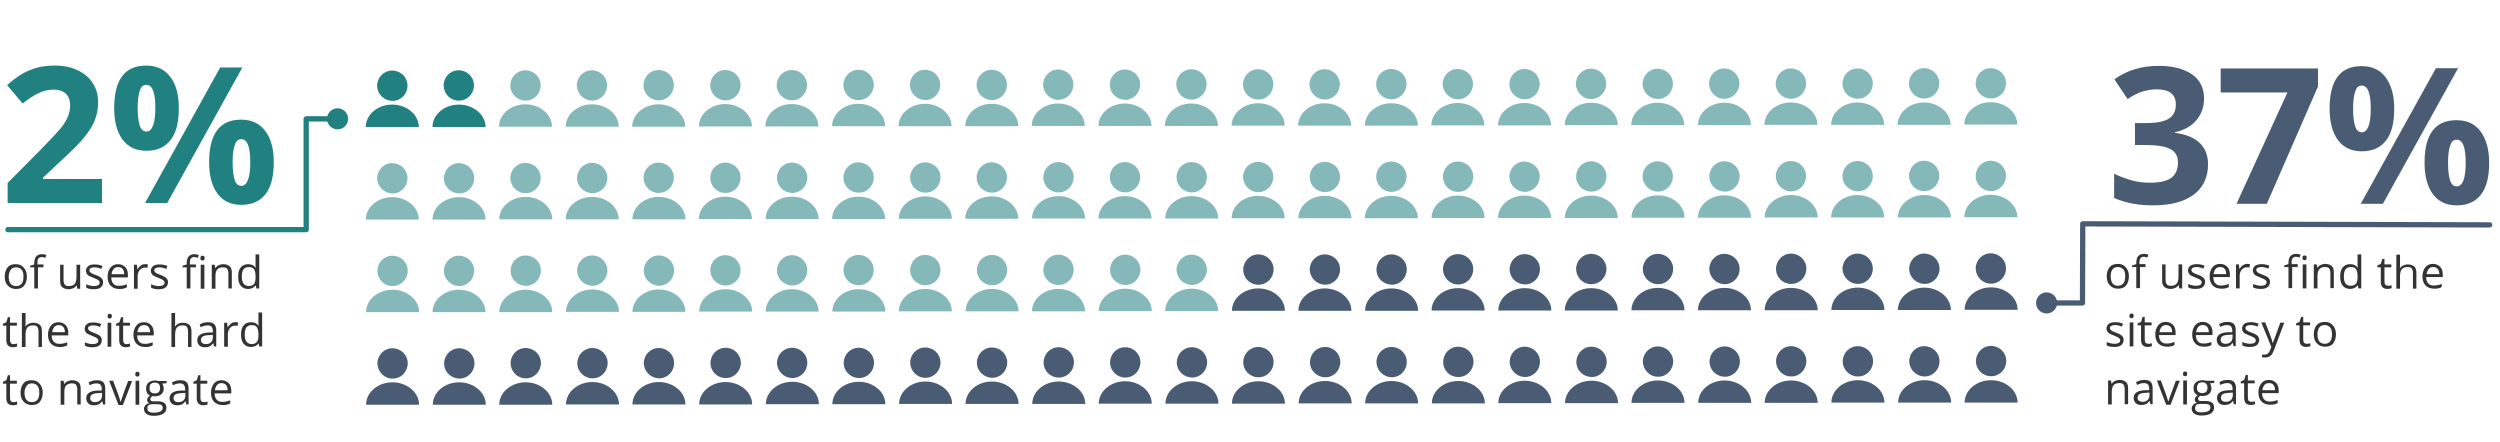 <?xml version="1.0" encoding="utf-8"?>
<!-- Generator: Adobe Illustrator 24.2.0, SVG Export Plug-In . SVG Version: 6.00 Build 0)  -->
<svg version="1.1" id="Layer_1" xmlns="http://www.w3.org/2000/svg" xmlns:xlink="http://www.w3.org/1999/xlink" x="0px" y="0px"
	 viewBox="0 0 947.9 167.4" style="enable-background:new 0 0 947.9 167.4;" xml:space="preserve">
<style type="text/css">
	.st0{fill:#218080;}
	.st1{fill:#85B9B9;}
	.st2{fill:#4A5C74;}
	.st3{enable-background:new    ;}
	.st4{fill:#333333;}
	.st5{fill:none;stroke:#218080;stroke-width:2;stroke-linecap:round;stroke-linejoin:round;}
	.st6{fill:none;stroke:#4A5C74;stroke-width:2;stroke-linecap:round;stroke-linejoin:round;}
</style>
<g id="Group_4766" transform="translate(-283.005 -1205.332)">
	<g id="Group_4471" transform="translate(-166 378.184)">
		<circle id="Ellipse_108" class="st0" cx="577" cy="872.2" r="4"/>
	</g>
	<g id="Group_4472" transform="translate(-166 378.184)">
		<path id="Person-2" class="st0" d="M613,875.3c0-4.7,4.5-8.5,10-8.5s10.1,3.8,10.1,8.5L613,875.3z M617.2,859.6
			c0-3.2,2.5-5.8,5.7-5.8c3.2,0,5.8,2.5,5.8,5.7c0,3.2-2.5,5.8-5.7,5.8c0,0-0.1,0-0.1,0C619.8,865.3,617.3,862.8,617.2,859.6z"/>
		<path id="Person-2-2" class="st0" d="M587.7,875.3c0-4.7,4.5-8.5,10-8.5s10.1,3.8,10.1,8.5L587.7,875.3z M592,859.7
			c0-3.2,2.5-5.8,5.7-5.8s5.8,2.5,5.8,5.7c0,3.2-2.5,5.8-5.7,5.8c0,0-0.1,0-0.1,0C594.6,865.3,592,862.8,592,859.7L592,859.7z"/>
	</g>
	<g id="Group_4473" transform="translate(-166 378.184)">
		<path id="Person-2-3" class="st1" d="M663.5,875.2c0-4.7,4.5-8.5,10-8.5s10.1,3.8,10.1,8.5L663.5,875.2z M667.7,859.6
			c0-3.2,2.5-5.8,5.7-5.8s5.8,2.5,5.8,5.7c0,3.2-2.5,5.8-5.7,5.8c0,0-0.1,0-0.1,0C670.3,865.2,667.8,862.7,667.7,859.6L667.7,859.6z
			"/>
		<path id="Person-2-4" class="st1" d="M638.2,875.2c0-4.7,4.5-8.5,10-8.5s10.1,3.8,10.1,8.5L638.2,875.2z M642.5,859.6
			c0-3.2,2.5-5.8,5.7-5.8s5.8,2.5,5.8,5.7c0,3.2-2.5,5.8-5.7,5.8c0,0-0.1,0-0.1,0C645.1,865.3,642.5,862.7,642.5,859.6L642.5,859.6z
			"/>
		<path id="Person-2-5" class="st1" d="M688.7,875.2c0-4.7,4.5-8.5,10-8.5s10.1,3.8,10.1,8.5L688.7,875.2z M693,859.5
			c0-3.2,2.5-5.8,5.7-5.8s5.8,2.5,5.8,5.7c0,3.2-2.5,5.8-5.7,5.8c0,0-0.1,0-0.1,0C695.6,865.2,693,862.7,693,859.5z"/>
		<path id="Person-2-6" class="st1" d="M789.7,875c0-4.7,4.5-8.5,10-8.5s10.1,3.8,10.1,8.5L789.7,875z M794,859.4
			c0-3.2,2.5-5.8,5.7-5.8c3.2,0,5.8,2.5,5.8,5.7c0,3.2-2.5,5.8-5.7,5.8c0,0-0.1,0-0.1,0C796.6,865,794.1,862.5,794,859.4z"/>
		<path id="Person-2-7" class="st1" d="M764.5,875c0-4.7,4.5-8.5,10-8.5s10.1,3.8,10.1,8.5L764.5,875z M768.8,859.4
			c0-3.2,2.5-5.8,5.7-5.8s5.8,2.5,5.8,5.7c0,3.2-2.5,5.8-5.7,5.8c0,0-0.1,0-0.1,0C771.3,865.1,768.8,862.6,768.8,859.4z"/>
		<path id="Person-2-8" class="st1" d="M739.2,875.1c0-4.7,4.5-8.5,10-8.5s10.1,3.8,10.1,8.5L739.2,875.1z M743.5,859.5
			c0-3.2,2.5-5.8,5.7-5.8s5.8,2.5,5.8,5.7c0,3.2-2.5,5.8-5.7,5.8c0,0-0.1,0-0.1,0C746.1,865.1,743.5,862.6,743.5,859.5z"/>
		<path id="Person-2-9" class="st1" d="M714,875.1c0-4.7,4.5-8.5,10-8.5s10.1,3.8,10.1,8.5L714,875.1z M718.3,859.5
			c0-3.2,2.5-5.8,5.7-5.8s5.8,2.5,5.8,5.7c0,3.2-2.5,5.8-5.7,5.8c0,0-0.1,0-0.1,0C720.8,865.1,718.3,862.6,718.3,859.5L718.3,859.5z
			"/>
		<path id="Person-2-10" class="st1" d="M815,875c0-4.7,4.5-8.5,10-8.5s10.1,3.8,10.1,8.5L815,875z M819.3,859.4
			c0-3.2,2.5-5.8,5.7-5.8s5.8,2.5,5.8,5.7c0,3.2-2.5,5.8-5.7,5.8c0,0-0.1,0-0.1,0C821.8,865,819.3,862.5,819.3,859.4z"/>
		<path id="Person-2-11" class="st1" d="M916,874.8c0-4.7,4.5-8.5,10-8.5s10.1,3.8,10.1,8.5L916,874.8z M920.3,859.2
			c0-3.2,2.5-5.8,5.7-5.8s5.8,2.5,5.8,5.7c0,3.2-2.5,5.8-5.7,5.8c0,0-0.1,0-0.1,0C922.8,864.8,920.3,862.3,920.3,859.2L920.3,859.2z
			"/>
		<path id="Person-2-12" class="st1" d="M890.7,874.9c0-4.7,4.5-8.5,10-8.5s10.1,3.8,10.1,8.5L890.7,874.9z M895,859.2
			c0-3.2,2.5-5.8,5.7-5.8s5.8,2.5,5.8,5.7c0,3.2-2.5,5.8-5.7,5.8c0,0-0.1,0-0.1,0C897.6,864.9,895.1,862.4,895,859.2z"/>
		<path id="Person-2-13" class="st1" d="M865.5,874.9c0-4.7,4.5-8.5,10-8.5s10.1,3.8,10.1,8.5L865.5,874.9z M869.8,859.3
			c0-3.2,2.5-5.8,5.7-5.8s5.8,2.5,5.8,5.7c0,3.2-2.5,5.8-5.7,5.8c0,0-0.1,0-0.1,0C872.3,864.9,869.8,862.4,869.8,859.3L869.8,859.3z
			"/>
		<path id="Person-2-14" class="st1" d="M840.2,874.9c0-4.7,4.5-8.5,10-8.5s10.1,3.8,10.1,8.5L840.2,874.9z M844.5,859.3
			c0-3.2,2.5-5.8,5.7-5.8s5.8,2.5,5.8,5.7c0,3.2-2.5,5.8-5.7,5.8c0,0-0.1,0-0.1,0C847.1,865,844.6,862.4,844.5,859.3z"/>
		<path id="Person-2-15" class="st1" d="M941.2,874.8c0-4.7,4.5-8.5,10-8.5s10.1,3.8,10.1,8.5L941.2,874.8z M945.5,859.2
			c0-3.2,2.5-5.8,5.7-5.8c3.2,0,5.8,2.5,5.8,5.7c0,3.2-2.5,5.8-5.7,5.8c0,0-0.1,0-0.1,0C948.1,864.8,945.6,862.3,945.5,859.2z"/>
		<path id="Person-2-16" class="st1" d="M1042.3,874.6c0-4.7,4.5-8.5,10-8.5s10.1,3.8,10.1,8.5L1042.3,874.6z M1046.5,859
			c0-3.2,2.5-5.8,5.7-5.8s5.8,2.5,5.8,5.7c0,3.2-2.5,5.8-5.7,5.8c0,0-0.1,0-0.1,0C1049.1,864.7,1046.6,862.1,1046.5,859z"/>
		<path id="Person-2-17" class="st1" d="M1017,874.7c0-4.7,4.5-8.5,10-8.5s10.1,3.8,10.1,8.5L1017,874.7z M1021.3,859.1
			c0-3.2,2.5-5.8,5.7-5.8c3.2,0,5.8,2.5,5.8,5.7c0,3.2-2.5,5.8-5.7,5.8c0,0-0.1,0-0.1,0C1023.9,864.7,1021.3,862.2,1021.3,859.1
			L1021.3,859.1z"/>
		<path id="Person-2-18" class="st1" d="M991.7,874.7c0-4.7,4.5-8.5,10-8.5s10.1,3.8,10.1,8.5L991.7,874.7z M996,859.1
			c0-3.2,2.5-5.8,5.7-5.8s5.8,2.5,5.8,5.7c0,3.2-2.5,5.8-5.7,5.8c0,0-0.1,0-0.1,0C998.6,864.7,996.1,862.2,996,859.1L996,859.1z"/>
		<path id="Person-2-19" class="st1" d="M966.5,874.8c0-4.7,4.5-8.5,10-8.5s10.1,3.8,10.1,8.5L966.5,874.8z M970.8,859.1
			c0-3.2,2.5-5.8,5.7-5.8s5.8,2.5,5.8,5.7c0,3.2-2.5,5.8-5.7,5.8c0,0-0.1,0-0.1,0C973.4,864.8,970.8,862.3,970.8,859.1L970.8,859.1z
			"/>
		<path id="Person-2-20" class="st1" d="M1067.5,874.6c0-4.7,4.5-8.5,10-8.5s10.1,3.8,10.1,8.5L1067.5,874.6z M1071.8,859
			c0-3.2,2.5-5.8,5.7-5.8s5.8,2.5,5.8,5.7c0,3.2-2.5,5.8-5.7,5.8c0,0-0.1,0-0.1,0C1074.4,864.6,1071.8,862.1,1071.8,859L1071.8,859z
			"/>
		<path id="Person-2-21" class="st1" d="M1168.5,874.5c0-4.7,4.5-8.5,10-8.5s10.1,3.8,10.1,8.5L1168.5,874.5z M1172.8,858.8
			c0-3.2,2.5-5.8,5.7-5.8s5.8,2.5,5.8,5.7c0,3.2-2.5,5.8-5.7,5.8c0,0-0.1,0-0.1,0C1175.4,864.5,1172.8,862,1172.8,858.8z"/>
		<path id="Person-2-22" class="st1" d="M1143.3,874.5c0-4.7,4.5-8.5,10-8.5s10.1,3.8,10.1,8.5L1143.3,874.5z M1147.6,858.9
			c0-3.2,2.5-5.8,5.7-5.8s5.8,2.5,5.8,5.7c0,3.2-2.5,5.8-5.7,5.8c0,0-0.1,0-0.1,0C1150.1,864.5,1147.6,862,1147.6,858.9
			L1147.6,858.9z"/>
		<path id="Person-2-23" class="st1" d="M1118,874.5c0-4.7,4.5-8.5,10-8.5s10.1,3.8,10.1,8.5L1118,874.5z M1122.3,858.9
			c0-3.2,2.5-5.8,5.7-5.8c3.2,0,5.8,2.5,5.8,5.7c0,3.2-2.5,5.8-5.7,5.8c0,0-0.1,0-0.1,0C1124.9,864.6,1122.3,862,1122.3,858.9
			L1122.3,858.9z"/>
		<path id="Person-2-24" class="st1" d="M1092.8,874.6c0-4.7,4.5-8.5,10-8.5s10.1,3.8,10.1,8.5L1092.8,874.6z M1097,858.9
			c0-3.2,2.5-5.8,5.7-5.8s5.8,2.5,5.8,5.7c0,3.2-2.5,5.8-5.7,5.8c0,0-0.1,0-0.1,0C1099.6,864.6,1097.1,862.1,1097,858.9z"/>
		<path id="Person-2-25" class="st1" d="M1193.8,874.4c0-4.7,4.5-8.5,10-8.5s10.1,3.8,10.1,8.5L1193.8,874.4z M1198.1,858.8
			c0-3.2,2.5-5.8,5.7-5.8s5.8,2.5,5.8,5.7c0,3.2-2.5,5.8-5.7,5.8c0,0-0.1,0-0.1,0C1200.6,864.4,1198.1,861.9,1198.1,858.8
			L1198.1,858.8z"/>
		<path id="Person-2-26" class="st1" d="M663.5,910.3c0-4.7,4.5-8.5,10-8.5s10.1,3.8,10.1,8.5L663.5,910.3z M667.8,894.7
			c0-3.2,2.5-5.8,5.7-5.8s5.8,2.5,5.8,5.7c0,3.2-2.5,5.8-5.7,5.8c0,0-0.1,0-0.1,0C670.4,900.3,667.8,897.8,667.8,894.7z"/>
		<path id="Person-2-27" class="st1" d="M638.3,910.3c0-4.7,4.5-8.5,10-8.5s10.1,3.8,10.1,8.5L638.3,910.3z M642.5,894.7
			c0-3.2,2.5-5.8,5.7-5.8s5.8,2.5,5.8,5.7c0,3.2-2.5,5.8-5.7,5.8c0,0-0.1,0-0.1,0C645.1,900.4,642.6,897.8,642.5,894.7L642.5,894.7z
			"/>
		<path id="Person-2-28" class="st1" d="M613,910.4c0-4.7,4.5-8.5,10-8.5s10.1,3.8,10.1,8.5L613,910.4z M617.3,894.8
			c0-3.2,2.5-5.8,5.7-5.8s5.8,2.5,5.8,5.7c0,3.2-2.5,5.8-5.7,5.8c0,0-0.1,0-0.1,0C619.9,900.4,617.3,897.9,617.3,894.8L617.3,894.8z
			"/>
		<path id="Person-2-29" class="st1" d="M587.7,910.4c0-4.7,4.5-8.5,10-8.5s10.1,3.8,10.1,8.5L587.7,910.4z M592,894.8
			c0-3.2,2.5-5.8,5.7-5.8s5.8,2.5,5.8,5.7c0,3.2-2.5,5.8-5.7,5.8c0,0-0.1,0-0.1,0C594.6,900.4,592.1,897.9,592,894.8L592,894.8z"/>
		<path id="Person-2-30" class="st1" d="M688.8,910.3c0-4.7,4.5-8.5,10-8.5s10.1,3.8,10.1,8.5L688.8,910.3z M693,894.6
			c0-3.2,2.5-5.8,5.7-5.8s5.8,2.5,5.8,5.7c0,3.2-2.5,5.8-5.7,5.8c0,0-0.1,0-0.1,0C695.6,900.3,693.1,897.8,693,894.6z"/>
		<path id="Person-2-31" class="st1" d="M789.8,910.1c0-4.7,4.5-8.5,10-8.5s10.1,3.8,10.1,8.5L789.8,910.1z M794.1,894.5
			c0-3.2,2.5-5.8,5.7-5.8c3.2,0,5.8,2.5,5.8,5.7c0,3.2-2.5,5.8-5.7,5.8c0,0-0.1,0-0.1,0C796.6,900.1,794.1,897.6,794.1,894.5
			L794.1,894.5z"/>
		<path id="Person-2-32" class="st1" d="M764.5,910.2c0-4.7,4.5-8.5,10-8.5s10.1,3.8,10.1,8.5L764.5,910.2z M768.8,894.5
			c0-3.2,2.5-5.8,5.7-5.8s5.8,2.5,5.8,5.7c0,3.2-2.5,5.8-5.7,5.8c0,0-0.1,0-0.1,0C771.4,900.2,768.8,897.7,768.8,894.5L768.8,894.5z
			"/>
		<path id="Person-2-33" class="st1" d="M739.3,910.2c0-4.7,4.5-8.5,10-8.5s10.1,3.8,10.1,8.5L739.3,910.2z M743.6,894.6
			c0-3.2,2.5-5.8,5.7-5.8s5.8,2.5,5.8,5.7c0,3.2-2.5,5.8-5.7,5.8c0,0-0.1,0-0.1,0C746.1,900.2,743.6,897.7,743.6,894.6L743.6,894.6z
			"/>
		<path id="Person-2-34" class="st1" d="M714,910.2c0-4.7,4.5-8.5,10-8.5s10.1,3.8,10.1,8.5L714,910.2z M718.3,894.6
			c0-3.2,2.5-5.8,5.7-5.8s5.8,2.5,5.8,5.7c0,3.2-2.5,5.8-5.7,5.8c0,0-0.1,0-0.1,0C720.9,900.3,718.3,897.7,718.3,894.6L718.3,894.6z
			"/>
		<path id="Person-2-35" class="st1" d="M815,910.1c0-4.7,4.5-8.5,10-8.5s10.1,3.8,10.1,8.5L815,910.1z M819.3,894.5
			c0-3.2,2.5-5.8,5.7-5.8s5.8,2.5,5.8,5.7c0,3.2-2.5,5.8-5.7,5.8c0,0-0.1,0-0.1,0C821.9,900.1,819.3,897.6,819.3,894.5L819.3,894.5z
			"/>
		<path id="Person-2-36" class="st1" d="M916,909.9c0-4.7,4.5-8.5,10-8.5s10.1,3.8,10.1,8.5L916,909.9z M920.3,894.3
			c0-3.2,2.5-5.8,5.7-5.8s5.8,2.5,5.8,5.7c0,3.2-2.5,5.8-5.7,5.8c0,0-0.1,0-0.1,0C922.9,900,920.4,897.4,920.3,894.3z"/>
		<path id="Person-2-37" class="st1" d="M890.8,910c0-4.7,4.5-8.5,10-8.5s10.1,3.8,10.1,8.5L890.8,910z M895.1,894.4
			c0-3.2,2.5-5.8,5.7-5.8s5.8,2.5,5.8,5.7c0,3.2-2.5,5.8-5.7,5.8c0,0-0.1,0-0.1,0C897.6,900,895.1,897.5,895.1,894.4L895.1,894.4z"
			/>
		<path id="Person-2-38" class="st1" d="M865.5,910c0-4.7,4.5-8.5,10-8.5s10.1,3.8,10.1,8.5L865.5,910z M869.8,894.4
			c0-3.2,2.5-5.8,5.7-5.8s5.8,2.5,5.8,5.7c0,3.2-2.5,5.8-5.7,5.8c0,0-0.1,0-0.1,0C872.4,900,869.9,897.5,869.8,894.4L869.8,894.4z"
			/>
		<path id="Person-2-39" class="st1" d="M840.3,910c0-4.7,4.5-8.5,10-8.5s10.1,3.8,10.1,8.5L840.3,910z M844.6,894.4
			c0-3.2,2.5-5.8,5.7-5.8s5.8,2.5,5.8,5.7c0,3.2-2.5,5.8-5.7,5.8c0,0-0.1,0-0.1,0C847.1,900.1,844.6,897.6,844.6,894.4z"/>
		<path id="Person-2-40" class="st1" d="M941.3,909.9c0-4.7,4.5-8.5,10-8.5s10.1,3.8,10.1,8.5L941.3,909.9z M945.6,894.3
			c0-3.2,2.5-5.8,5.7-5.8s5.8,2.5,5.8,5.7c0,3.2-2.5,5.8-5.7,5.8c0,0-0.1,0-0.1,0C948.1,899.9,945.6,897.4,945.6,894.3L945.6,894.3z
			"/>
		<path id="Person-2-41" class="st1" d="M1042.3,909.8c0-4.7,4.5-8.5,10-8.5s10.1,3.8,10.1,8.5L1042.3,909.8z M1046.6,894.1
			c0-3.2,2.5-5.8,5.7-5.8s5.8,2.5,5.8,5.7c0,3.2-2.5,5.8-5.7,5.8c0,0-0.1,0-0.1,0C1049.2,899.8,1046.6,897.3,1046.6,894.1z"/>
		<path id="Person-2-42" class="st1" d="M1017,909.8c0-4.7,4.5-8.5,10-8.5s10.1,3.8,10.1,8.5L1017,909.8z M1021.3,894.2
			c0-3.2,2.5-5.8,5.7-5.8c3.2,0,5.8,2.5,5.8,5.7c0,3.2-2.5,5.8-5.7,5.8c0,0-0.1,0-0.1,0C1023.9,899.8,1021.4,897.3,1021.3,894.2z"/>
		<path id="Person-2-43" class="st1" d="M991.8,909.8c0-4.7,4.5-8.5,10-8.5s10.1,3.8,10.1,8.5L991.8,909.8z M996.1,894.2
			c0-3.2,2.5-5.8,5.7-5.8s5.8,2.5,5.8,5.7c0,3.2-2.5,5.8-5.7,5.8c0,0-0.1,0-0.1,0C998.6,899.9,996.1,897.3,996.1,894.2z"/>
		<path id="Person-2-44" class="st1" d="M966.5,909.9c0-4.7,4.5-8.5,10-8.5s10.1,3.8,10.1,8.5L966.5,909.9z M970.8,894.2
			c0-3.2,2.5-5.8,5.7-5.8s5.8,2.5,5.8,5.7c0,3.2-2.5,5.8-5.7,5.8c0,0-0.1,0-0.1,0C973.4,899.9,970.9,897.4,970.8,894.2z"/>
		<path id="Person-2-45" class="st1" d="M1067.6,909.7c0-4.7,4.5-8.5,10-8.5s10.1,3.8,10.1,8.5L1067.6,909.7z M1071.8,894.1
			c0-3.2,2.5-5.8,5.7-5.8s5.8,2.5,5.8,5.7c0,3.2-2.5,5.8-5.7,5.8c0,0-0.1,0-0.1,0C1074.4,899.7,1071.9,897.2,1071.8,894.1
			L1071.8,894.1z"/>
		<path id="Person-2-46" class="st1" d="M1168.6,909.6c0-4.7,4.5-8.5,10-8.5s10.1,3.8,10.1,8.5L1168.6,909.6z M1172.8,893.9
			c0-3.2,2.5-5.8,5.7-5.8s5.8,2.5,5.8,5.7c0,3.2-2.5,5.8-5.7,5.8c0,0-0.1,0-0.1,0C1175.4,899.6,1172.9,897.1,1172.8,893.9z"/>
		<path id="Person-2-47" class="st1" d="M1143.3,909.6c0-4.7,4.5-8.5,10-8.5s10.1,3.8,10.1,8.5L1143.3,909.6z M1147.6,894
			c0-3.2,2.5-5.8,5.7-5.8s5.8,2.5,5.8,5.7c0,3.2-2.5,5.8-5.7,5.8c0,0-0.1,0-0.1,0C1150.2,899.6,1147.6,897.1,1147.6,894L1147.6,894z
			"/>
		<path id="Person-2-48" class="st1" d="M1118.1,909.6c0-4.7,4.5-8.5,10-8.5s10.1,3.8,10.1,8.5L1118.1,909.6z M1122.3,894
			c0-3.2,2.5-5.8,5.7-5.8c3.2,0,5.8,2.5,5.8,5.7c0,3.2-2.5,5.8-5.7,5.8c0,0-0.1,0-0.1,0C1124.9,899.7,1122.4,897.1,1122.3,894
			L1122.3,894z"/>
		<path id="Person-2-49" class="st1" d="M1092.8,909.7c0-4.7,4.5-8.5,10-8.5s10.1,3.8,10.1,8.5L1092.8,909.7z M1097.1,894.1
			c0-3.2,2.5-5.8,5.7-5.8s5.8,2.5,5.8,5.7c0,3.2-2.5,5.8-5.7,5.8c0,0-0.1,0-0.1,0C1099.7,899.7,1097.1,897.2,1097.1,894.1
			L1097.1,894.1z"/>
		<path id="Person-2-50" class="st1" d="M1193.8,909.5c0-4.7,4.5-8.5,10-8.5s10.1,3.8,10.1,8.5L1193.8,909.5z M1198.1,893.9
			c0-3.2,2.5-5.8,5.7-5.8s5.8,2.5,5.8,5.7c0,3.2-2.5,5.8-5.7,5.8c0,0-0.1,0-0.1,0C1200.7,899.6,1198.1,897,1198.1,893.9
			L1198.1,893.9z"/>
		<path id="Person-2-51" class="st1" d="M663.6,945.4c0-4.7,4.5-8.5,10-8.5s10.1,3.8,10.1,8.5L663.6,945.4z M667.8,929.8
			c0-3.2,2.5-5.8,5.7-5.8s5.8,2.5,5.8,5.7c0,3.2-2.5,5.8-5.7,5.8c0,0-0.1,0-0.1,0C670.4,935.4,667.9,932.9,667.8,929.8L667.8,929.8z
			"/>
		<path id="Person-2-52" class="st1" d="M638.3,945.5c0-4.7,4.5-8.5,10-8.5s10.1,3.8,10.1,8.5L638.3,945.5z M642.6,929.8
			c0-3.2,2.5-5.8,5.7-5.8s5.8,2.5,5.8,5.7c0,3.2-2.5,5.8-5.7,5.8c0,0-0.1,0-0.1,0C645.2,935.5,642.6,933,642.6,929.8L642.6,929.8z"
			/>
		<path id="Person-2-53" class="st1" d="M613,945.5c0-4.7,4.5-8.5,10-8.5s10.1,3.8,10.1,8.5L613,945.5z M617.3,929.9
			c0-3.2,2.5-5.8,5.7-5.8s5.8,2.5,5.8,5.7c0,3.2-2.5,5.8-5.7,5.8c0,0-0.1,0-0.1,0C619.9,935.5,617.4,933,617.3,929.9z"/>
		<path id="Person-2-54" class="st1" d="M587.8,945.5c0-4.7,4.5-8.5,10-8.5s10.1,3.8,10.1,8.5L587.8,945.5z M592.1,929.9
			c0-3.2,2.5-5.8,5.7-5.8s5.8,2.5,5.8,5.7c0,3.2-2.5,5.8-5.7,5.8c0,0-0.1,0-0.1,0C594.6,935.6,592.1,933,592.1,929.9z"/>
		<path id="Person-2-55" class="st1" d="M688.8,945.4c0-4.7,4.5-8.5,10-8.5s10.1,3.8,10.1,8.5L688.8,945.4z M693.1,929.8
			c0-3.2,2.5-5.8,5.7-5.8s5.8,2.5,5.8,5.7c0,3.2-2.5,5.8-5.7,5.8c0,0-0.1,0-0.1,0C695.7,935.4,693.1,932.9,693.1,929.8L693.1,929.8z
			"/>
		<path id="Person-2-56" class="st1" d="M789.8,945.2c0-4.7,4.5-8.5,10-8.5s10.1,3.8,10.1,8.5L789.8,945.2z M794.1,929.6
			c0-3.2,2.5-5.8,5.7-5.8c3.2,0,5.8,2.5,5.8,5.7c0,3.2-2.5,5.8-5.7,5.8c0,0-0.1,0-0.1,0C796.7,935.3,794.1,932.7,794.1,929.6
			L794.1,929.6z"/>
		<path id="Person-2-57" class="st1" d="M764.6,945.3c0-4.7,4.5-8.5,10-8.5s10.1,3.8,10.1,8.5L764.6,945.3z M768.8,929.6
			c0-3.2,2.5-5.8,5.7-5.8s5.8,2.5,5.8,5.7c0,3.2-2.5,5.8-5.7,5.8c0,0-0.1,0-0.1,0C771.4,935.3,768.9,932.8,768.8,929.6z"/>
		<path id="Person-2-58" class="st1" d="M739.3,945.3c0-4.7,4.5-8.5,10-8.5s10.1,3.8,10.1,8.5L739.3,945.3z M743.6,929.7
			c0-3.2,2.5-5.8,5.7-5.8s5.8,2.5,5.8,5.7c0,3.2-2.5,5.8-5.7,5.8c0,0-0.1,0-0.1,0C746.2,935.3,743.6,932.8,743.6,929.7L743.6,929.7z
			"/>
		<path id="Person-2-59" class="st1" d="M714.1,945.3c0-4.7,4.5-8.5,10-8.5s10.1,3.8,10.1,8.5L714.1,945.3z M718.3,929.7
			c0-3.2,2.5-5.8,5.7-5.8s5.8,2.5,5.8,5.7c0,3.2-2.5,5.8-5.7,5.8c0,0-0.1,0-0.1,0C720.9,935.4,718.4,932.8,718.3,929.7L718.3,929.7z
			"/>
		<path id="Person-2-60" class="st1" d="M815.1,945.2c0-4.7,4.5-8.5,10-8.5s10.1,3.8,10.1,8.5L815.1,945.2z M819.4,929.6
			c0-3.2,2.5-5.8,5.7-5.8s5.8,2.5,5.8,5.7c0,3.2-2.5,5.8-5.7,5.8c0,0-0.1,0-0.1,0C821.9,935.2,819.4,932.7,819.4,929.6L819.4,929.6z
			"/>
		<path id="Person-2-61" class="st1" d="M890.8,945.1c0-4.7,4.5-8.5,10-8.5s10.1,3.8,10.1,8.5L890.8,945.1z M895.1,929.5
			c0-3.2,2.5-5.8,5.7-5.8s5.8,2.5,5.8,5.7c0,3.2-2.5,5.8-5.7,5.8c0,0-0.1,0-0.1,0C897.7,935.1,895.2,932.6,895.1,929.5L895.1,929.5z
			"/>
		<path id="Person-2-62" class="st1" d="M865.6,945.1c0-4.7,4.5-8.5,10-8.5s10.1,3.8,10.1,8.5L865.6,945.1z M869.9,929.5
			c0-3.2,2.5-5.8,5.7-5.8s5.8,2.5,5.8,5.7c0,3.2-2.5,5.8-5.7,5.8c0,0-0.1,0-0.1,0C872.4,935.1,869.9,932.6,869.9,929.5z"/>
		<path id="Person-2-63" class="st1" d="M840.3,945.2c0-4.7,4.5-8.5,10-8.5s10.1,3.8,10.1,8.5L840.3,945.2z M844.6,929.5
			c0-3.2,2.5-5.8,5.7-5.8s5.8,2.5,5.8,5.7c0,3.2-2.5,5.8-5.7,5.8c0,0-0.1,0-0.1,0C847.2,935.2,844.6,932.7,844.6,929.5z"/>
	</g>
	<g id="Group_4475" transform="translate(-166 378.184)">
		<path id="Person-2-64" class="st2" d="M916.1,945c0-4.7,4.5-8.5,10-8.5s10.1,3.8,10.1,8.5L916.1,945z M920.4,929.4
			c0-3.2,2.5-5.8,5.7-5.8s5.8,2.5,5.8,5.7c0,3.2-2.5,5.8-5.7,5.8c0,0-0.1,0-0.1,0C922.9,935.1,920.4,932.6,920.4,929.4z"/>
		<path id="Person-2-65" class="st2" d="M941.3,945c0-4.7,4.5-8.5,10-8.5s10.1,3.8,10.1,8.5L941.3,945z M945.6,929.4
			c0-3.2,2.5-5.8,5.7-5.8s5.8,2.5,5.8,5.7c0,3.2-2.5,5.8-5.7,5.8c0,0-0.1,0-0.1,0C948.2,935,945.7,932.5,945.6,929.4z"/>
		<path id="Person-2-66" class="st2" d="M1042.3,944.9c0-4.7,4.5-8.5,10-8.5s10.1,3.8,10.1,8.5L1042.3,944.9z M1046.6,929.2
			c0-3.2,2.5-5.8,5.7-5.8s5.8,2.5,5.8,5.7c0,3.2-2.5,5.8-5.7,5.8c0,0-0.1,0-0.1,0C1049.2,934.9,1046.7,932.4,1046.6,929.2z"/>
		<path id="Person-2-67" class="st2" d="M1017.1,944.9c0-4.7,4.5-8.5,10-8.5c5.6,0,10.1,3.8,10.1,8.5L1017.1,944.9z M1021.4,929.3
			c0-3.2,2.5-5.8,5.7-5.8c3.2,0,5.8,2.5,5.8,5.7c0,3.2-2.5,5.8-5.7,5.8c0,0-0.1,0-0.1,0C1023.9,934.9,1021.4,932.4,1021.4,929.3
			L1021.4,929.3z"/>
		<path id="Person-2-68" class="st2" d="M991.8,944.9c0-4.7,4.5-8.5,10-8.5s10.1,3.8,10.1,8.5L991.8,944.9z M996.1,929.3
			c0-3.2,2.5-5.8,5.7-5.8s5.8,2.5,5.8,5.7c0,3.2-2.5,5.8-5.7,5.8c0,0-0.1,0-0.1,0C998.7,935,996.2,932.4,996.1,929.3z"/>
		<path id="Person-2-69" class="st2" d="M966.6,945c0-4.7,4.5-8.5,10-8.5s10.1,3.8,10.1,8.5L966.6,945z M970.9,929.4
			c0-3.2,2.5-5.8,5.7-5.8c3.2,0,5.8,2.5,5.8,5.7c0,3.2-2.5,5.8-5.7,5.8c0,0-0.1,0-0.1,0C973.4,935,970.9,932.5,970.9,929.4
			L970.9,929.4z"/>
		<path id="Person-2-70" class="st2" d="M1067.6,944.8c0-4.7,4.5-8.5,10-8.5s10.1,3.8,10.1,8.5L1067.6,944.8z M1071.9,929.2
			c0-3.2,2.5-5.8,5.7-5.8s5.8,2.5,5.8,5.7c0,3.2-2.5,5.8-5.7,5.8c0,0-0.1,0-0.1,0C1074.5,934.9,1071.9,932.3,1071.9,929.2
			L1071.9,929.2z"/>
		<path id="Person-2-71" class="st2" d="M1168.6,944.7c0-4.7,4.5-8.5,10-8.5s10.1,3.8,10.1,8.5L1168.6,944.7z M1172.9,929.1
			c0-3.2,2.5-5.8,5.7-5.8s5.8,2.5,5.8,5.7c0,3.2-2.5,5.8-5.7,5.8c0,0-0.1,0-0.1,0C1175.5,934.7,1172.9,932.2,1172.9,929.1
			L1172.9,929.1z"/>
		<path id="Person-2-72" class="st2" d="M1143.4,944.7c0-4.7,4.5-8.5,10-8.5s10.1,3.8,10.1,8.5L1143.4,944.7z M1147.6,929.1
			c0-3.2,2.5-5.8,5.7-5.8s5.8,2.5,5.8,5.7c0,3.2-2.5,5.8-5.7,5.8c0,0-0.1,0-0.1,0C1150.2,934.7,1147.7,932.2,1147.6,929.1
			L1147.6,929.1z"/>
		<path id="Person-2-73" class="st2" d="M1118.1,944.8c0-4.7,4.5-8.5,10-8.5s10.1,3.8,10.1,8.5L1118.1,944.8z M1122.4,929.1
			c0-3.2,2.5-5.8,5.7-5.8c3.2,0,5.8,2.5,5.8,5.7c0,3.2-2.5,5.8-5.7,5.8c0,0-0.1,0-0.1,0C1125,934.8,1122.4,932.3,1122.4,929.1
			L1122.4,929.1z"/>
		<path id="Person-2-74" class="st2" d="M1092.8,944.8c0-4.7,4.5-8.5,10-8.5s10.1,3.8,10.1,8.5L1092.8,944.8z M1097.1,929.2
			c0-3.2,2.5-5.8,5.7-5.8s5.8,2.5,5.8,5.7c0,3.2-2.5,5.8-5.7,5.8c0,0-0.1,0-0.1,0C1099.7,934.8,1097.2,932.3,1097.1,929.2
			L1097.1,929.2z"/>
		<path id="Person-2-75" class="st2" d="M1193.9,944.6c0-4.7,4.5-8.5,10-8.5s10.1,3.8,10.1,8.5L1193.9,944.6z M1198.1,929
			c0-3.2,2.5-5.8,5.7-5.8s5.8,2.5,5.8,5.7c0,3.2-2.5,5.8-5.7,5.8c0,0-0.1,0-0.1,0C1200.7,934.7,1198.2,932.1,1198.1,929z"/>
		<g id="Group_4474">
			<path id="Person-2-76" class="st2" d="M663.6,980.5c0-4.7,4.5-8.5,10-8.5s10.1,3.8,10.1,8.5L663.6,980.5z M667.9,964.9
				c0-3.2,2.5-5.8,5.7-5.8s5.8,2.5,5.8,5.7c0,3.2-2.5,5.8-5.7,5.8c0,0-0.1,0-0.1,0C670.5,970.6,667.9,968,667.9,964.9L667.9,964.9z"
				/>
			<path id="Person-2-77" class="st2" d="M638.3,980.6c0-4.7,4.5-8.5,10-8.5s10.1,3.8,10.1,8.5L638.3,980.6z M642.6,964.9
				c0-3.2,2.5-5.8,5.7-5.8c3.2,0,5.8,2.5,5.8,5.7c0,3.2-2.5,5.8-5.7,5.8c0,0-0.1,0-0.1,0C645.2,970.6,642.7,968.1,642.6,964.9
				L642.6,964.9z"/>
			<path id="Person-2-78" class="st2" d="M613.1,980.6c0-4.7,4.5-8.5,10-8.5s10.1,3.8,10.1,8.5L613.1,980.6z M617.4,965
				c0-3.2,2.5-5.8,5.7-5.8s5.8,2.5,5.8,5.7c0,3.2-2.5,5.8-5.7,5.8c0,0-0.1,0-0.1,0C619.9,970.6,617.4,968.1,617.4,965L617.4,965z"/>
			<path id="Person-2-79" class="st2" d="M587.8,980.6c0-4.7,4.5-8.5,10-8.5s10.1,3.8,10.1,8.5L587.8,980.6z M592.1,965
				c0-3.2,2.5-5.8,5.7-5.8s5.8,2.5,5.8,5.7c0,3.2-2.5,5.8-5.7,5.8c0,0-0.1,0-0.1,0C594.7,970.7,592.2,968.1,592.1,965z"/>
			<path id="Person-2-80" class="st2" d="M688.8,980.5c0-4.7,4.5-8.5,10-8.5s10.1,3.8,10.1,8.5L688.8,980.5z M693.1,964.9
				c0-3.2,2.5-5.8,5.7-5.8s5.8,2.5,5.8,5.7c0,3.2-2.5,5.8-5.7,5.8c0,0-0.1,0-0.1,0C695.7,970.5,693.2,968,693.1,964.9L693.1,964.9z"
				/>
			<path id="Person-2-81" class="st2" d="M789.9,980.3c0-4.7,4.5-8.5,10-8.5s10.1,3.8,10.1,8.5L789.9,980.3z M794.1,964.7
				c0-3.2,2.5-5.8,5.7-5.8c3.2,0,5.8,2.5,5.8,5.7c0,3.2-2.5,5.8-5.7,5.8c0,0-0.1,0-0.1,0C796.7,970.4,794.2,967.8,794.1,964.7z"/>
			<path id="Person-2-82" class="st2" d="M764.6,980.4c0-4.7,4.5-8.5,10-8.5s10.1,3.8,10.1,8.5L764.6,980.4z M768.9,964.8
				c0-3.2,2.5-5.8,5.7-5.8s5.8,2.5,5.8,5.7c0,3.2-2.5,5.8-5.7,5.8c0,0-0.1,0-0.1,0C771.5,970.4,768.9,967.9,768.9,964.8z"/>
			<path id="Person-2-83" class="st2" d="M739.4,980.4c0-4.7,4.5-8.5,10-8.5s10.1,3.8,10.1,8.5L739.4,980.4z M743.6,964.8
				c0-3.2,2.5-5.8,5.7-5.8s5.8,2.5,5.8,5.7c0,3.2-2.5,5.8-5.7,5.8c0,0-0.1,0-0.1,0C746.2,970.4,743.7,967.9,743.6,964.8z"/>
			<path id="Person-2-84" class="st2" d="M714.1,980.5c0-4.7,4.5-8.5,10-8.5s10.1,3.8,10.1,8.5L714.1,980.5z M718.4,964.8
				c0-3.2,2.5-5.8,5.7-5.8s5.8,2.5,5.8,5.7c0,3.2-2.5,5.8-5.7,5.8c0,0-0.1,0-0.1,0C721,970.5,718.4,968,718.4,964.8L718.4,964.8z"/>
			<path id="Person-2-85" class="st2" d="M815.1,980.3c0-4.7,4.5-8.5,10-8.5s10.1,3.8,10.1,8.5L815.1,980.3z M819.4,964.7
				c0-3.2,2.5-5.8,5.7-5.8s5.8,2.5,5.8,5.7c0,3.2-2.5,5.8-5.7,5.8c0,0-0.1,0-0.1,0C822,970.3,819.4,967.8,819.4,964.7L819.4,964.7z"
				/>
			<path id="Person-2-86" class="st2" d="M916.1,980.2c0-4.7,4.5-8.5,10-8.5s10.1,3.8,10.1,8.5L916.1,980.2z M920.4,964.5
				c0-3.2,2.5-5.8,5.7-5.8s5.8,2.5,5.8,5.7c0,3.2-2.5,5.8-5.7,5.8c0,0-0.1,0-0.1,0C923,970.2,920.4,967.7,920.4,964.5L920.4,964.5z"
				/>
			<path id="Person-2-87" class="st2" d="M890.9,980.2c0-4.7,4.5-8.5,10-8.5s10.1,3.8,10.1,8.5L890.9,980.2z M895.2,964.6
				c0-3.2,2.5-5.8,5.7-5.8s5.8,2.5,5.8,5.7c0,3.2-2.5,5.8-5.7,5.8c0,0-0.1,0-0.1,0C897.7,970.2,895.2,967.7,895.2,964.6L895.2,964.6
				z"/>
			<path id="Person-2-88" class="st2" d="M865.6,980.2c0-4.7,4.5-8.5,10-8.5s10.1,3.8,10.1,8.5L865.6,980.2z M869.9,964.6
				c0-3.2,2.5-5.8,5.7-5.8s5.8,2.5,5.8,5.7c0,3.2-2.5,5.8-5.7,5.8c0,0-0.1,0-0.1,0C872.5,970.3,869.9,967.7,869.9,964.6L869.9,964.6
				z"/>
			<path id="Person-2-89" class="st2" d="M840.4,980.3c0-4.7,4.5-8.5,10-8.5s10.1,3.8,10.1,8.5L840.4,980.3z M844.7,964.6
				c0-3.2,2.5-5.8,5.7-5.8s5.8,2.5,5.8,5.7c0,3.2-2.5,5.8-5.7,5.8c0,0-0.1,0-0.1,0C847.2,970.3,844.7,967.8,844.7,964.6L844.7,964.6
				z"/>
			<path id="Person-2-90" class="st2" d="M941.4,980.1c0-4.7,4.5-8.5,10-8.5s10.1,3.8,10.1,8.5L941.4,980.1z M945.7,964.5
				c0-3.2,2.5-5.8,5.7-5.8s5.8,2.5,5.8,5.7c0,3.2-2.5,5.8-5.7,5.8c0,0-0.1,0-0.1,0C948.2,970.1,945.7,967.6,945.7,964.5L945.7,964.5
				z"/>
			<path id="Person-2-91" class="st2" d="M1042.4,980c0-4.7,4.5-8.5,10-8.5s10.1,3.8,10.1,8.5L1042.4,980z M1046.7,964.4
				c0-3.2,2.5-5.8,5.7-5.8s5.8,2.5,5.8,5.7c0,3.2-2.5,5.8-5.7,5.8c0,0-0.1,0-0.1,0C1049.2,970,1046.7,967.5,1046.7,964.4z"/>
			<path id="Person-2-92" class="st2" d="M1017.1,980c0-4.7,4.5-8.5,10-8.5s10.1,3.8,10.1,8.5L1017.1,980z M1021.4,964.4
				c0-3.2,2.5-5.8,5.7-5.8c3.2,0,5.8,2.5,5.8,5.7c0,3.2-2.5,5.8-5.7,5.8c0,0-0.1,0-0.1,0C1024,970,1021.5,967.5,1021.4,964.4
				L1021.4,964.4z"/>
			<path id="Person-2-93" class="st2" d="M991.9,980.1c0-4.7,4.5-8.5,10-8.5s10.1,3.8,10.1,8.5L991.9,980.1z M996.2,964.4
				c0-3.2,2.5-5.8,5.7-5.8s5.8,2.5,5.8,5.7c0,3.2-2.5,5.8-5.7,5.8c0,0-0.1,0-0.1,0C998.7,970.1,996.2,967.6,996.2,964.4z"/>
			<path id="Person-2-94" class="st2" d="M966.6,980.1c0-4.7,4.5-8.5,10-8.5s10.1,3.8,10.1,8.5L966.6,980.1z M970.9,964.5
				c0-3.2,2.5-5.8,5.7-5.8c3.2,0,5.8,2.5,5.8,5.7c0,3.2-2.5,5.8-5.7,5.8c0,0-0.1,0-0.1,0C973.5,970.1,971,967.6,970.9,964.5z"/>
			<path id="Person-2-95" class="st2" d="M1067.6,979.9c0-4.7,4.5-8.5,10-8.5s10.1,3.8,10.1,8.5L1067.6,979.9z M1071.9,964.3
				c0-3.2,2.5-5.8,5.7-5.8s5.8,2.5,5.8,5.7c0,3.2-2.5,5.8-5.7,5.8c0,0-0.1,0-0.1,0C1074.5,970,1072,967.4,1071.9,964.3z"/>
			<path id="Person-2-96" class="st2" d="M1168.7,979.8c0-4.7,4.5-8.5,10-8.5s10.1,3.8,10.1,8.5L1168.7,979.8z M1172.9,964.2
				c0-3.2,2.5-5.8,5.7-5.8s5.8,2.5,5.8,5.7c0,3.2-2.5,5.8-5.7,5.8c0,0-0.1,0-0.1,0C1175.5,969.8,1173,967.3,1172.9,964.2z"/>
			<path id="Person-2-97" class="st2" d="M1143.4,979.8c0-4.7,4.5-8.5,10-8.5s10.1,3.8,10.1,8.5L1143.4,979.8z M1147.7,964.2
				c0-3.2,2.5-5.8,5.7-5.8s5.8,2.5,5.8,5.7c0,3.2-2.5,5.8-5.7,5.8c0,0-0.1,0-0.1,0C1150.3,969.9,1147.7,967.3,1147.7,964.2
				L1147.7,964.2z"/>
			<path id="Person-2-98" class="st2" d="M1118.1,979.9c0-4.7,4.5-8.5,10-8.5s10.1,3.8,10.1,8.5L1118.1,979.9z M1122.4,964.2
				c0-3.2,2.5-5.8,5.7-5.8c3.2,0,5.8,2.5,5.8,5.7c0,3.2-2.5,5.8-5.7,5.8c0,0-0.1,0-0.1,0C1125,969.9,1122.5,967.4,1122.4,964.2z"/>
			<path id="Person-2-99" class="st2" d="M1092.9,979.9c0-4.7,4.5-8.5,10-8.5s10.1,3.8,10.1,8.5L1092.9,979.9z M1097.2,964.3
				c0-3.2,2.5-5.8,5.7-5.8s5.8,2.5,5.8,5.7c0,3.2-2.5,5.8-5.7,5.8c0,0-0.1,0-0.1,0C1099.7,969.9,1097.2,967.4,1097.2,964.3
				L1097.2,964.3z"/>
			<path id="Person-2-100" class="st2" d="M1193.9,979.8c0-4.7,4.5-8.5,10-8.5s10.1,3.8,10.1,8.5L1193.9,979.8z M1198.2,964.1
				c0-3.2,2.5-5.8,5.7-5.8s5.8,2.5,5.8,5.7c0,3.2-2.5,5.8-5.7,5.8c0,0-0.1,0-0.1,0C1200.8,969.8,1198.2,967.3,1198.2,964.1z"/>
		</g>
	</g>
	<g class="st3">
		<path class="st0" d="M321.8,1282.3h-35.9v-7.6l12.9-13c3.8-3.9,6.3-6.6,7.5-8.1c1.2-1.5,2-2.9,2.5-4.2c0.5-1.3,0.8-2.6,0.8-4
			c0-2.1-0.6-3.6-1.7-4.6c-1.1-1-2.7-1.5-4.6-1.5c-2,0-3.9,0.5-5.8,1.4c-1.9,0.9-3.8,2.2-5.9,3.9l-5.9-7c2.5-2.2,4.6-3.7,6.3-4.6
			c1.7-0.9,3.5-1.6,5.4-2.1s4.2-0.7,6.6-0.7c3.2,0,6,0.6,8.5,1.8s4.4,2.8,5.7,4.9c1.4,2.1,2,4.5,2,7.2c0,2.4-0.4,4.6-1.2,6.7
			c-0.8,2.1-2.1,4.2-3.9,6.4c-1.7,2.2-4.8,5.3-9.2,9.3l-6.6,6.2v0.5h22.4V1282.3z"/>
		<path class="st0" d="M350.8,1246.3c0,5.4-1,9.4-3.1,12.1c-2.1,2.7-5.1,4.1-9.2,4.1c-3.9,0-6.9-1.4-9-4.2s-3.2-6.8-3.2-12
			c0-10.7,4-16.1,12.1-16.1c4,0,7,1.4,9.1,4.2C349.7,1237.1,350.8,1241.1,350.8,1246.3z M335.2,1246.3c0,3,0.3,5.2,0.8,6.7
			s1.4,2.2,2.5,2.2c2.2,0,3.4-3,3.4-8.9c0-5.9-1.1-8.8-3.4-8.8c-1.2,0-2,0.7-2.5,2.2S335.2,1243.4,335.2,1246.3z M374.9,1230.9
			l-28.5,51.4H338l28.5-51.4H374.9z M386.8,1266.8c0,5.4-1,9.4-3.1,12.1c-2.1,2.7-5.1,4.1-9.2,4.1c-3.9,0-6.9-1.4-9-4.2
			s-3.2-6.8-3.2-12c0-10.7,4-16.1,12.1-16.1c4,0,7,1.4,9.1,4.2C385.7,1257.7,386.8,1261.6,386.8,1266.8z M371.2,1266.9
			c0,3,0.3,5.2,0.8,6.7s1.4,2.2,2.5,2.2c2.2,0,3.4-3,3.4-8.9c0-5.9-1.1-8.8-3.4-8.8c-1.2,0-2,0.7-2.5,2.2S371.2,1263.9,371.2,1266.9
			z"/>
	</g>
	<g class="st3">
		<path class="st4" d="M293.2,1310.2c0,1.5-0.4,2.6-1.1,3.5s-1.8,1.2-3.1,1.2c-0.8,0-1.5-0.2-2.2-0.6c-0.6-0.4-1.1-0.9-1.5-1.6
			c-0.3-0.7-0.5-1.5-0.5-2.5c0-1.5,0.4-2.6,1.1-3.5s1.8-1.2,3.1-1.2c1.3,0,2.3,0.4,3,1.3C292.8,1307.6,293.2,1308.8,293.2,1310.2z
			 M286.3,1310.2c0,1.2,0.2,2,0.7,2.7c0.5,0.6,1.1,0.9,2.1,0.9s1.6-0.3,2.1-0.9c0.5-0.6,0.7-1.5,0.7-2.7c0-1.2-0.2-2-0.7-2.6
			c-0.5-0.6-1.2-0.9-2.1-0.9c-0.9,0-1.6,0.3-2,0.9S286.3,1309,286.3,1310.2z"/>
		<path class="st4" d="M299.7,1306.7h-2.3v8H296v-8h-1.6v-0.6l1.6-0.5v-0.5c0-2.2,1-3.4,2.9-3.4c0.5,0,1,0.1,1.7,0.3l-0.4,1.1
			c-0.5-0.2-1-0.3-1.4-0.3c-0.5,0-0.9,0.2-1.2,0.5s-0.4,0.9-0.4,1.7v0.6h2.3V1306.7z"/>
		<path class="st4" d="M307.1,1305.7v5.9c0,0.7,0.2,1.3,0.5,1.7s0.9,0.5,1.6,0.5c1,0,1.6-0.3,2.1-0.8c0.4-0.5,0.7-1.4,0.7-2.5v-4.8
			h1.4v9.1h-1.1l-0.2-1.2h-0.1c-0.3,0.4-0.7,0.8-1.2,1c-0.5,0.2-1.1,0.4-1.7,0.4c-1.1,0-1.9-0.3-2.5-0.8c-0.6-0.5-0.8-1.4-0.8-2.5
			v-6H307.1z"/>
		<path class="st4" d="M322.1,1312.3c0,0.8-0.3,1.5-0.9,2c-0.6,0.5-1.5,0.7-2.7,0.7c-1.2,0-2.1-0.2-2.8-0.6v-1.3
			c0.4,0.2,0.9,0.4,1.4,0.5c0.5,0.1,1,0.2,1.4,0.2c0.7,0,1.3-0.1,1.7-0.3s0.6-0.6,0.6-1c0-0.4-0.2-0.7-0.5-0.9
			c-0.3-0.3-0.9-0.5-1.8-0.9c-0.8-0.3-1.4-0.6-1.8-0.8c-0.4-0.2-0.6-0.5-0.8-0.8c-0.2-0.3-0.3-0.7-0.3-1.1c0-0.7,0.3-1.3,0.9-1.8
			s1.4-0.6,2.5-0.6c1,0,1.9,0.2,2.9,0.6l-0.5,1.1c-0.9-0.4-1.7-0.6-2.5-0.6c-0.7,0-1.1,0.1-1.5,0.3s-0.5,0.5-0.5,0.8
			c0,0.2,0.1,0.5,0.2,0.6c0.1,0.2,0.3,0.3,0.6,0.5s0.8,0.4,1.6,0.7c1.1,0.4,1.8,0.8,2.2,1.2C321.9,1311.2,322.1,1311.7,322.1,1312.3
			z"/>
		<path class="st4" d="M328.2,1314.9c-1.3,0-2.4-0.4-3.2-1.2c-0.8-0.8-1.2-2-1.2-3.4c0-1.5,0.4-2.6,1.1-3.5c0.7-0.9,1.7-1.3,2.9-1.3
			c1.1,0,2,0.4,2.7,1.1s1,1.7,1,3v0.9h-6.3c0,1.1,0.3,1.9,0.8,2.4c0.5,0.6,1.2,0.8,2.2,0.8c1,0,1.9-0.2,2.9-0.6v1.2
			c-0.5,0.2-0.9,0.4-1.4,0.5C329.3,1314.9,328.8,1314.9,328.2,1314.9z M327.8,1306.6c-0.7,0-1.3,0.2-1.7,0.7c-0.4,0.5-0.7,1.1-0.8,2
			h4.8c0-0.9-0.2-1.5-0.6-2S328.5,1306.6,327.8,1306.6z"/>
		<path class="st4" d="M338,1305.5c0.4,0,0.8,0,1.1,0.1l-0.2,1.3c-0.4-0.1-0.7-0.1-1-0.1c-0.7,0-1.4,0.3-1.9,0.9
			c-0.5,0.6-0.8,1.3-0.8,2.2v4.9h-1.4v-9.1h1.1l0.2,1.7h0.1c0.3-0.6,0.7-1,1.2-1.4S337.5,1305.5,338,1305.5z"/>
		<path class="st4" d="M346.7,1312.3c0,0.8-0.3,1.5-0.9,2c-0.6,0.5-1.5,0.7-2.7,0.7c-1.2,0-2.1-0.2-2.8-0.6v-1.3
			c0.4,0.2,0.9,0.4,1.4,0.5c0.5,0.1,1,0.2,1.4,0.2c0.7,0,1.3-0.1,1.7-0.3s0.6-0.6,0.6-1c0-0.4-0.2-0.7-0.5-0.9
			c-0.3-0.3-0.9-0.5-1.8-0.9c-0.8-0.3-1.4-0.6-1.8-0.8c-0.4-0.2-0.6-0.5-0.8-0.8c-0.2-0.3-0.3-0.7-0.3-1.1c0-0.7,0.3-1.3,0.9-1.8
			s1.4-0.6,2.5-0.6c1,0,1.9,0.2,2.9,0.6l-0.5,1.1c-0.9-0.4-1.7-0.6-2.5-0.6c-0.7,0-1.1,0.1-1.5,0.3s-0.5,0.5-0.5,0.8
			c0,0.2,0.1,0.5,0.2,0.6c0.1,0.2,0.3,0.3,0.6,0.5s0.8,0.4,1.6,0.7c1.1,0.4,1.8,0.8,2.2,1.2C346.5,1311.2,346.7,1311.7,346.7,1312.3
			z"/>
		<path class="st4" d="M357.5,1306.7h-2.3v8h-1.4v-8h-1.6v-0.6l1.6-0.5v-0.5c0-2.2,1-3.4,2.9-3.4c0.5,0,1,0.1,1.7,0.3l-0.4,1.1
			c-0.5-0.2-1-0.3-1.4-0.3c-0.5,0-0.9,0.2-1.2,0.5s-0.4,0.9-0.4,1.7v0.6h2.3V1306.7z M359,1303.2c0-0.3,0.1-0.5,0.2-0.7
			s0.3-0.2,0.6-0.2c0.2,0,0.4,0.1,0.6,0.2s0.2,0.4,0.2,0.7c0,0.3-0.1,0.5-0.2,0.7s-0.4,0.2-0.6,0.2c-0.2,0-0.4-0.1-0.6-0.2
			S359,1303.5,359,1303.2z M360.5,1314.8h-1.4v-9.1h1.4V1314.8z"/>
		<path class="st4" d="M369.6,1314.8v-5.9c0-0.7-0.2-1.3-0.5-1.7s-0.9-0.5-1.6-0.5c-1,0-1.6,0.3-2.1,0.8s-0.7,1.4-0.7,2.5v4.8h-1.4
			v-9.1h1.1l0.2,1.2h0.1c0.3-0.4,0.7-0.8,1.2-1s1.1-0.4,1.7-0.4c1.1,0,1.9,0.3,2.5,0.8s0.8,1.4,0.8,2.5v5.9H369.6z"/>
		<path class="st4" d="M380,1313.5L380,1313.5c-0.7,0.9-1.7,1.4-2.9,1.4c-1.2,0-2.1-0.4-2.8-1.2c-0.7-0.8-1-2-1-3.5
			c0-1.5,0.3-2.7,1-3.5s1.6-1.2,2.8-1.2c1.2,0,2.2,0.4,2.8,1.3h0.1l-0.1-0.7l0-0.6v-3.7h1.4v12.9h-1.1L380,1313.5z M377.3,1313.8
			c0.9,0,1.6-0.3,2-0.8c0.4-0.5,0.6-1.3,0.6-2.5v-0.3c0-1.3-0.2-2.2-0.6-2.8c-0.4-0.6-1.1-0.8-2.1-0.8c-0.8,0-1.4,0.3-1.9,0.9
			c-0.4,0.6-0.6,1.5-0.6,2.7c0,1.2,0.2,2,0.6,2.6S376.5,1313.8,377.3,1313.8z"/>
	</g>
	<g class="st3">
		<path class="st4" d="M288.3,1335.8c0.2,0,0.5,0,0.7-0.1s0.4-0.1,0.5-0.1v1.1c-0.1,0.1-0.4,0.1-0.7,0.2c-0.3,0-0.6,0.1-0.8,0.1
			c-1.8,0-2.6-0.9-2.6-2.8v-5.4h-1.3v-0.7l1.3-0.6l0.6-1.9h0.8v2.1h2.6v1.1h-2.6v5.4c0,0.5,0.1,1,0.4,1.3S287.9,1335.8,288.3,1335.8
			z"/>
		<path class="st4" d="M297.6,1336.8v-5.9c0-0.7-0.2-1.3-0.5-1.7s-0.9-0.5-1.6-0.5c-1,0-1.7,0.3-2.1,0.8c-0.4,0.5-0.7,1.4-0.7,2.6
			v4.8h-1.4v-12.9h1.4v3.9c0,0.5,0,0.9-0.1,1.2h0.1c0.3-0.4,0.7-0.8,1.2-1c0.5-0.3,1.1-0.4,1.7-0.4c1.1,0,1.9,0.3,2.5,0.8
			c0.6,0.5,0.8,1.4,0.8,2.5v5.9H297.6z"/>
		<path class="st4" d="M305.6,1336.9c-1.3,0-2.4-0.4-3.2-1.2c-0.8-0.8-1.2-2-1.2-3.4c0-1.5,0.4-2.6,1.1-3.5c0.7-0.9,1.7-1.3,2.9-1.3
			c1.1,0,2,0.4,2.7,1.1s1,1.7,1,3v0.9h-6.3c0,1.1,0.3,1.9,0.8,2.4c0.5,0.6,1.2,0.8,2.2,0.8c1,0,1.9-0.2,2.9-0.6v1.2
			c-0.5,0.2-0.9,0.4-1.4,0.5C306.8,1336.9,306.3,1336.9,305.6,1336.9z M305.3,1328.6c-0.7,0-1.3,0.2-1.7,0.7c-0.4,0.5-0.7,1.1-0.8,2
			h4.8c0-0.9-0.2-1.5-0.6-2S306,1328.6,305.3,1328.6z"/>
		<path class="st4" d="M321.6,1334.3c0,0.8-0.3,1.5-0.9,2c-0.6,0.5-1.5,0.7-2.7,0.7c-1.2,0-2.1-0.2-2.8-0.6v-1.3
			c0.4,0.2,0.9,0.4,1.4,0.5c0.5,0.1,1,0.2,1.4,0.2c0.7,0,1.3-0.1,1.7-0.3s0.6-0.6,0.6-1c0-0.4-0.2-0.7-0.5-0.9
			c-0.3-0.3-0.9-0.5-1.8-0.9c-0.8-0.3-1.4-0.6-1.8-0.8c-0.4-0.2-0.6-0.5-0.8-0.8c-0.2-0.3-0.3-0.7-0.3-1.1c0-0.7,0.3-1.3,0.9-1.8
			s1.4-0.6,2.5-0.6c1,0,1.9,0.2,2.9,0.6l-0.5,1.1c-0.9-0.4-1.7-0.6-2.5-0.6c-0.7,0-1.1,0.1-1.5,0.3s-0.5,0.5-0.5,0.8
			c0,0.2,0.1,0.5,0.2,0.6c0.1,0.2,0.3,0.3,0.6,0.5s0.8,0.4,1.6,0.7c1.1,0.4,1.8,0.8,2.2,1.2C321.4,1333.2,321.6,1333.7,321.6,1334.3
			z"/>
		<path class="st4" d="M323.8,1325.2c0-0.3,0.1-0.5,0.2-0.7s0.3-0.2,0.6-0.2c0.2,0,0.4,0.1,0.6,0.2s0.2,0.4,0.2,0.7
			c0,0.3-0.1,0.5-0.2,0.7s-0.4,0.2-0.6,0.2c-0.2,0-0.4-0.1-0.6-0.2S323.8,1325.5,323.8,1325.2z M325.2,1336.8h-1.4v-9.1h1.4V1336.8z
			"/>
		<path class="st4" d="M331.1,1335.8c0.2,0,0.5,0,0.7-0.1s0.4-0.1,0.5-0.1v1.1c-0.1,0.1-0.4,0.1-0.7,0.2c-0.3,0-0.6,0.1-0.8,0.1
			c-1.8,0-2.6-0.9-2.6-2.8v-5.4H327v-0.7l1.3-0.6l0.6-1.9h0.8v2.1h2.6v1.1h-2.6v5.4c0,0.5,0.1,1,0.4,1.3S330.7,1335.8,331.1,1335.8z
			"/>
		<path class="st4" d="M338,1336.9c-1.3,0-2.4-0.4-3.2-1.2c-0.8-0.8-1.2-2-1.2-3.4c0-1.5,0.4-2.6,1.1-3.5c0.7-0.9,1.7-1.3,2.9-1.3
			c1.1,0,2,0.4,2.7,1.1s1,1.7,1,3v0.9h-6.3c0,1.1,0.3,1.9,0.8,2.4c0.5,0.6,1.2,0.8,2.2,0.8c1,0,1.9-0.2,2.9-0.6v1.2
			c-0.5,0.2-0.9,0.4-1.4,0.5C339.2,1336.9,338.6,1336.9,338,1336.9z M337.6,1328.6c-0.7,0-1.3,0.2-1.7,0.7c-0.4,0.5-0.7,1.1-0.8,2
			h4.8c0-0.9-0.2-1.5-0.6-2S338.4,1328.6,337.6,1328.6z"/>
		<path class="st4" d="M354.3,1336.8v-5.9c0-0.7-0.2-1.3-0.5-1.7s-0.9-0.5-1.6-0.5c-1,0-1.7,0.3-2.1,0.8c-0.4,0.5-0.7,1.4-0.7,2.6
			v4.8h-1.4v-12.9h1.4v3.9c0,0.5,0,0.9-0.1,1.2h0.1c0.3-0.4,0.7-0.8,1.2-1c0.5-0.3,1.1-0.4,1.7-0.4c1.1,0,1.9,0.3,2.5,0.8
			c0.6,0.5,0.8,1.4,0.8,2.5v5.9H354.3z"/>
		<path class="st4" d="M364.2,1336.8l-0.3-1.3h-0.1c-0.5,0.6-0.9,1-1.4,1.2c-0.5,0.2-1,0.3-1.7,0.3c-0.9,0-1.6-0.2-2.1-0.7
			c-0.5-0.5-0.8-1.1-0.8-2c0-1.8,1.5-2.8,4.4-2.9l1.5,0v-0.6c0-0.7-0.2-1.2-0.5-1.6c-0.3-0.3-0.8-0.5-1.5-0.5
			c-0.8,0-1.6,0.2-2.6,0.7l-0.4-1.1c0.4-0.2,0.9-0.4,1.5-0.6c0.5-0.1,1.1-0.2,1.6-0.2c1.1,0,1.9,0.2,2.4,0.7
			c0.5,0.5,0.8,1.3,0.8,2.3v6.2H364.2z M361,1335.8c0.9,0,1.5-0.2,2-0.7c0.5-0.5,0.7-1.1,0.7-2v-0.8l-1.4,0.1
			c-1.1,0-1.9,0.2-2.4,0.5c-0.5,0.3-0.7,0.8-0.7,1.4c0,0.5,0.2,0.9,0.5,1.1C360.1,1335.7,360.5,1335.8,361,1335.8z"/>
		<path class="st4" d="M372.2,1327.5c0.4,0,0.8,0,1.1,0.1l-0.2,1.3c-0.4-0.1-0.7-0.1-1-0.1c-0.7,0-1.4,0.3-1.9,0.9
			c-0.5,0.6-0.8,1.3-0.8,2.2v4.9H368v-9.1h1.1l0.2,1.7h0.1c0.3-0.6,0.7-1,1.2-1.4S371.6,1327.5,372.2,1327.5z"/>
		<path class="st4" d="M381.1,1335.5L381.1,1335.5c-0.7,0.9-1.7,1.4-2.9,1.4c-1.2,0-2.1-0.4-2.8-1.2c-0.7-0.8-1-2-1-3.5
			c0-1.5,0.3-2.7,1-3.5s1.6-1.2,2.8-1.2c1.2,0,2.2,0.4,2.8,1.3h0.1l-0.1-0.7l0-0.6v-3.7h1.4v12.9h-1.1L381.1,1335.5z M378.4,1335.8
			c0.9,0,1.6-0.3,2-0.8c0.4-0.5,0.6-1.3,0.6-2.5v-0.3c0-1.3-0.2-2.2-0.6-2.8c-0.4-0.6-1.1-0.8-2.1-0.8c-0.8,0-1.4,0.3-1.9,0.9
			c-0.4,0.6-0.6,1.5-0.6,2.7c0,1.2,0.2,2,0.6,2.6S377.6,1335.8,378.4,1335.8z"/>
	</g>
	<g class="st3">
		<path class="st4" d="M288.3,1357.8c0.2,0,0.5,0,0.7-0.1s0.4-0.1,0.5-0.1v1.1c-0.1,0.1-0.4,0.1-0.7,0.2c-0.3,0-0.6,0.1-0.8,0.1
			c-1.8,0-2.6-0.9-2.6-2.8v-5.4h-1.3v-0.7l1.3-0.6l0.6-1.9h0.8v2.1h2.6v1.1h-2.6v5.4c0,0.5,0.1,1,0.4,1.3S287.9,1357.8,288.3,1357.8
			z"/>
		<path class="st4" d="M299.2,1354.2c0,1.5-0.4,2.6-1.1,3.5s-1.8,1.2-3.1,1.2c-0.8,0-1.5-0.2-2.2-0.6c-0.6-0.4-1.1-0.9-1.5-1.6
			c-0.3-0.7-0.5-1.5-0.5-2.5c0-1.5,0.4-2.6,1.1-3.5s1.8-1.2,3.1-1.2c1.3,0,2.3,0.4,3,1.3C298.8,1351.6,299.2,1352.8,299.2,1354.2z
			 M292.3,1354.2c0,1.2,0.2,2,0.7,2.7c0.5,0.6,1.1,0.9,2.1,0.9s1.6-0.3,2.1-0.9c0.5-0.6,0.7-1.5,0.7-2.7c0-1.2-0.2-2-0.7-2.6
			c-0.5-0.6-1.2-0.9-2.1-0.9c-0.9,0-1.6,0.3-2,0.9S292.3,1353,292.3,1354.2z"/>
		<path class="st4" d="M312.3,1358.8v-5.9c0-0.7-0.2-1.3-0.5-1.7s-0.9-0.5-1.6-0.5c-1,0-1.6,0.3-2.1,0.8s-0.7,1.4-0.7,2.5v4.8h-1.4
			v-9.1h1.1l0.2,1.2h0.1c0.3-0.4,0.7-0.8,1.2-1s1.1-0.4,1.7-0.4c1.1,0,1.9,0.3,2.5,0.8s0.8,1.4,0.8,2.5v5.9H312.3z"/>
		<path class="st4" d="M322.1,1358.8l-0.3-1.3h-0.1c-0.5,0.6-0.9,1-1.4,1.2c-0.5,0.2-1,0.3-1.7,0.3c-0.9,0-1.6-0.2-2.1-0.7
			c-0.5-0.5-0.8-1.1-0.8-2c0-1.8,1.5-2.8,4.4-2.9l1.5,0v-0.6c0-0.7-0.2-1.2-0.5-1.6c-0.3-0.3-0.8-0.5-1.5-0.5
			c-0.8,0-1.6,0.2-2.6,0.7l-0.4-1.1c0.4-0.2,0.9-0.4,1.5-0.6c0.5-0.1,1.1-0.2,1.6-0.2c1.1,0,1.9,0.2,2.4,0.7
			c0.5,0.5,0.8,1.3,0.8,2.3v6.2H322.1z M319,1357.8c0.9,0,1.5-0.2,2-0.7c0.5-0.5,0.7-1.1,0.7-2v-0.8l-1.4,0.1
			c-1.1,0-1.9,0.2-2.4,0.5c-0.5,0.3-0.7,0.8-0.7,1.4c0,0.5,0.2,0.9,0.5,1.1C318,1357.7,318.4,1357.8,319,1357.8z"/>
		<path class="st4" d="M327.9,1358.8l-3.5-9.1h1.5l2,5.4c0.4,1.3,0.7,2.1,0.8,2.5h0.1c0.1-0.3,0.3-0.9,0.6-1.8c0.3-0.9,1-2.9,2.2-6
			h1.5l-3.5,9.1H327.9z"/>
		<path class="st4" d="M334.3,1347.2c0-0.3,0.1-0.5,0.2-0.7s0.3-0.2,0.6-0.2c0.2,0,0.4,0.1,0.6,0.2s0.2,0.4,0.2,0.7
			c0,0.3-0.1,0.5-0.2,0.7s-0.4,0.2-0.6,0.2c-0.2,0-0.4-0.1-0.6-0.2S334.3,1347.5,334.3,1347.2z M335.8,1358.8h-1.4v-9.1h1.4V1358.8z
			"/>
		<path class="st4" d="M346.2,1349.7v0.9l-1.7,0.2c0.2,0.2,0.3,0.4,0.4,0.8s0.2,0.7,0.2,1.1c0,0.9-0.3,1.6-0.9,2.1s-1.4,0.8-2.5,0.8
			c-0.3,0-0.5,0-0.8-0.1c-0.6,0.3-0.9,0.7-0.9,1.2c0,0.2,0.1,0.4,0.3,0.6s0.6,0.2,1.1,0.2h1.6c1,0,1.7,0.2,2.3,0.6
			c0.5,0.4,0.8,1,0.8,1.8c0,1-0.4,1.8-1.2,2.3s-2,0.8-3.5,0.8c-1.2,0-2.1-0.2-2.8-0.7c-0.6-0.4-1-1.1-1-1.9c0-0.6,0.2-1,0.5-1.4
			c0.4-0.4,0.9-0.7,1.5-0.8c-0.2-0.1-0.4-0.3-0.6-0.5c-0.2-0.2-0.2-0.5-0.2-0.8c0-0.3,0.1-0.6,0.3-0.9c0.2-0.2,0.5-0.5,0.8-0.7
			c-0.5-0.2-0.9-0.5-1.1-1c-0.3-0.5-0.4-1-0.4-1.6c0-1,0.3-1.8,0.9-2.3c0.6-0.5,1.4-0.8,2.5-0.8c0.5,0,0.9,0.1,1.3,0.2H346.2z
			 M338.9,1360.3c0,0.5,0.2,0.9,0.6,1.1c0.4,0.3,1,0.4,1.8,0.4c1.2,0,2-0.2,2.6-0.5c0.6-0.3,0.8-0.8,0.8-1.4c0-0.5-0.2-0.8-0.5-1
			c-0.3-0.2-0.9-0.3-1.7-0.3h-1.7c-0.6,0-1.1,0.1-1.5,0.4S338.9,1359.7,338.9,1360.3z M339.7,1352.6c0,0.6,0.2,1.1,0.5,1.4
			c0.4,0.3,0.9,0.5,1.5,0.5c1.3,0,2-0.7,2-2c0-1.4-0.7-2.1-2-2.1c-0.6,0-1.1,0.2-1.5,0.5S339.7,1351.9,339.7,1352.6z"/>
		<path class="st4" d="M353.7,1358.8l-0.3-1.3h-0.1c-0.5,0.6-0.9,1-1.4,1.2c-0.5,0.2-1,0.3-1.7,0.3c-0.9,0-1.6-0.2-2.1-0.7
			c-0.5-0.5-0.8-1.1-0.8-2c0-1.8,1.5-2.8,4.4-2.9l1.5,0v-0.6c0-0.7-0.2-1.2-0.5-1.6c-0.3-0.3-0.8-0.5-1.5-0.5
			c-0.8,0-1.6,0.2-2.6,0.7l-0.4-1.1c0.4-0.2,0.9-0.4,1.5-0.6c0.5-0.1,1.1-0.2,1.6-0.2c1.1,0,1.9,0.2,2.4,0.7
			c0.5,0.5,0.8,1.3,0.8,2.3v6.2H353.7z M350.6,1357.8c0.9,0,1.5-0.2,2-0.7c0.5-0.5,0.7-1.1,0.7-2v-0.8l-1.4,0.1
			c-1.1,0-1.9,0.2-2.4,0.5c-0.5,0.3-0.7,0.8-0.7,1.4c0,0.5,0.2,0.9,0.5,1.1C349.6,1357.7,350,1357.8,350.6,1357.8z"/>
		<path class="st4" d="M360.5,1357.8c0.2,0,0.5,0,0.7-0.1s0.4-0.1,0.5-0.1v1.1c-0.1,0.1-0.4,0.1-0.7,0.2c-0.3,0-0.6,0.1-0.8,0.1
			c-1.8,0-2.6-0.9-2.6-2.8v-5.4h-1.3v-0.7l1.3-0.6l0.6-1.9h0.8v2.1h2.6v1.1H359v5.4c0,0.5,0.1,1,0.4,1.3S360,1357.8,360.5,1357.8z"
			/>
		<path class="st4" d="M367.4,1358.9c-1.3,0-2.4-0.4-3.2-1.2c-0.8-0.8-1.2-2-1.2-3.4c0-1.5,0.4-2.6,1.1-3.5c0.7-0.9,1.7-1.3,2.9-1.3
			c1.1,0,2,0.4,2.7,1.1s1,1.7,1,3v0.9h-6.3c0,1.1,0.3,1.9,0.8,2.4c0.5,0.6,1.2,0.8,2.2,0.8c1,0,1.9-0.2,2.9-0.6v1.2
			c-0.5,0.2-0.9,0.4-1.4,0.5C368.5,1358.9,368,1358.9,367.4,1358.9z M367,1350.6c-0.7,0-1.3,0.2-1.7,0.7c-0.4,0.5-0.7,1.1-0.8,2h4.8
			c0-0.9-0.2-1.5-0.6-2S367.7,1350.6,367,1350.6z"/>
	</g>
	<g class="st3">
		<path class="st2" d="M1118.7,1242.7c0,3.2-1,5.9-2.9,8.2s-4.7,3.8-8.2,4.6v0.2c4.1,0.5,7.3,1.8,9.4,3.8s3.2,4.7,3.2,8.1
			c0,4.9-1.8,8.8-5.4,11.5s-8.7,4.1-15.4,4.1c-5.6,0-10.5-0.9-14.8-2.8v-9.2c2,1,4.2,1.8,6.6,2.5s4.8,0.9,7.1,0.9
			c3.6,0,6.2-0.6,7.9-1.8s2.6-3.2,2.6-5.9c0-2.4-1-4.1-3-5.1s-5.1-1.5-9.4-1.5h-3.9v-8.3h4c4,0,6.9-0.5,8.7-1.6s2.8-2.8,2.8-5.4
			c0-3.9-2.4-5.8-7.3-5.8c-1.7,0-3.4,0.3-5.2,0.8s-3.7,1.5-5.8,2.9l-5-7.5c4.7-3.4,10.3-5.1,16.8-5.1c5.3,0,9.5,1.1,12.6,3.2
			S1118.7,1238.8,1118.7,1242.7z"/>
		<path class="st2" d="M1131,1282.6l19.3-42.2H1125v-9.1h36.9v6.8l-19.4,44.5H1131z"/>
		<path class="st2" d="M1190.8,1246.5c0,5.4-1,9.4-3.1,12.1s-5.1,4.1-9.2,4.1c-3.9,0-6.9-1.4-9-4.2s-3.2-6.8-3.2-12
			c0-10.7,4-16.1,12.1-16.1c4,0,7,1.4,9.1,4.2S1190.8,1241.3,1190.8,1246.5z M1175.2,1246.6c0,3,0.3,5.2,0.8,6.7s1.4,2.2,2.5,2.2
			c2.2,0,3.4-3,3.4-8.9c0-5.9-1.1-8.8-3.4-8.8c-1.2,0-2,0.7-2.5,2.2S1175.2,1243.6,1175.2,1246.6z M1215,1231.2l-28.5,51.4h-8.4
			l28.5-51.4H1215z M1226.8,1267c0,5.4-1,9.4-3.1,12.1s-5.1,4.1-9.2,4.1c-3.9,0-6.9-1.4-9-4.2s-3.2-6.8-3.2-12
			c0-10.7,4-16.1,12.1-16.1c4,0,7,1.4,9.1,4.2S1226.8,1261.9,1226.8,1267z M1211.2,1267.1c0,3,0.3,5.2,0.8,6.7s1.4,2.2,2.5,2.2
			c2.2,0,3.4-3,3.4-8.9c0-5.9-1.1-8.8-3.4-8.8c-1.2,0-2,0.7-2.5,2.2S1211.2,1264.1,1211.2,1267.1z"/>
	</g>
	<g id="Group" transform="translate(-166 378.184)">
		<g class="st3">
			<path class="st4" d="M1256.2,931.9c0,1.5-0.4,2.6-1.1,3.5s-1.8,1.2-3.1,1.2c-0.8,0-1.5-0.2-2.2-0.6c-0.6-0.4-1.1-0.9-1.5-1.6
				c-0.3-0.7-0.5-1.5-0.5-2.5c0-1.5,0.4-2.6,1.1-3.5c0.7-0.8,1.8-1.2,3.1-1.2c1.3,0,2.3,0.4,3,1.3
				C1255.8,929.3,1256.2,930.5,1256.2,931.9z M1249.3,931.9c0,1.2,0.2,2,0.7,2.7c0.5,0.6,1.1,0.9,2,0.9c0.9,0,1.6-0.3,2.1-0.9
				c0.5-0.6,0.7-1.5,0.7-2.7c0-1.2-0.2-2-0.7-2.6s-1.2-0.9-2.1-0.9c-0.9,0-1.6,0.3-2,0.9C1249.5,929.9,1249.3,930.7,1249.3,931.9z"
				/>
			<path class="st4" d="M1262.7,928.4h-2.3v8h-1.4v-8h-1.6v-0.6l1.6-0.5v-0.5c0-2.2,1-3.4,2.9-3.4c0.5,0,1,0.1,1.7,0.3l-0.4,1.1
				c-0.5-0.2-1-0.3-1.4-0.3c-0.5,0-0.9,0.2-1.2,0.5s-0.4,0.9-0.4,1.7v0.6h2.3V928.4z"/>
			<path class="st4" d="M1270.1,927.4v5.9c0,0.7,0.2,1.3,0.5,1.7c0.3,0.4,0.9,0.5,1.6,0.5c1,0,1.6-0.3,2.1-0.8
				c0.4-0.5,0.7-1.4,0.7-2.5v-4.8h1.4v9.1h-1.1l-0.2-1.2h-0.1c-0.3,0.4-0.7,0.8-1.2,1c-0.5,0.2-1.1,0.4-1.7,0.4
				c-1.1,0-1.9-0.3-2.5-0.8c-0.6-0.5-0.8-1.4-0.8-2.5v-6H1270.1z"/>
			<path class="st4" d="M1285.1,934c0,0.8-0.3,1.5-0.9,2c-0.6,0.5-1.5,0.7-2.7,0.7c-1.2,0-2.1-0.2-2.8-0.6v-1.3
				c0.4,0.2,0.9,0.4,1.4,0.5c0.5,0.1,1,0.2,1.4,0.2c0.7,0,1.3-0.1,1.7-0.3c0.4-0.2,0.6-0.6,0.6-1c0-0.4-0.2-0.7-0.5-0.9
				c-0.3-0.3-0.9-0.5-1.8-0.9c-0.8-0.3-1.4-0.6-1.8-0.8c-0.4-0.2-0.6-0.5-0.8-0.8c-0.2-0.3-0.3-0.7-0.3-1.1c0-0.7,0.3-1.3,0.9-1.8
				c0.6-0.4,1.4-0.6,2.5-0.6c1,0,1.9,0.2,2.9,0.6l-0.5,1.1c-0.9-0.4-1.7-0.6-2.5-0.6c-0.7,0-1.1,0.1-1.5,0.3s-0.5,0.5-0.5,0.8
				c0,0.2,0.1,0.5,0.2,0.6c0.1,0.2,0.3,0.3,0.6,0.5c0.3,0.2,0.8,0.4,1.6,0.7c1.1,0.4,1.8,0.8,2.2,1.2
				C1284.9,932.9,1285.1,933.4,1285.1,934z"/>
			<path class="st4" d="M1291.2,936.6c-1.3,0-2.4-0.4-3.2-1.2c-0.8-0.8-1.2-2-1.2-3.4c0-1.5,0.4-2.6,1.1-3.5
				c0.7-0.9,1.7-1.3,2.9-1.3c1.1,0,2,0.4,2.7,1.1s1,1.7,1,3v0.9h-6.3c0,1.1,0.3,1.9,0.8,2.4c0.5,0.6,1.2,0.8,2.2,0.8
				c1,0,1.9-0.2,2.9-0.6v1.2c-0.5,0.2-0.9,0.4-1.4,0.5C1292.3,936.6,1291.8,936.6,1291.2,936.6z M1290.8,928.4
				c-0.7,0-1.3,0.2-1.7,0.7c-0.4,0.5-0.7,1.1-0.8,2h4.8c0-0.9-0.2-1.5-0.6-2C1292.1,928.6,1291.5,928.4,1290.8,928.4z"/>
			<path class="st4" d="M1301,927.2c0.4,0,0.8,0,1.1,0.1l-0.2,1.3c-0.4-0.1-0.7-0.1-1-0.1c-0.7,0-1.4,0.3-1.9,0.9
				c-0.5,0.6-0.8,1.3-0.8,2.2v4.9h-1.4v-9.1h1.1l0.2,1.7h0.1c0.3-0.6,0.7-1,1.2-1.4C1299.9,927.4,1300.5,927.2,1301,927.2z"/>
			<path class="st4" d="M1309.7,934c0,0.8-0.3,1.5-0.9,2c-0.6,0.5-1.5,0.7-2.7,0.7c-1.2,0-2.1-0.2-2.8-0.6v-1.3
				c0.4,0.2,0.9,0.4,1.4,0.5c0.5,0.1,1,0.2,1.4,0.2c0.7,0,1.3-0.1,1.7-0.3c0.4-0.2,0.6-0.6,0.6-1c0-0.4-0.2-0.7-0.5-0.9
				c-0.3-0.3-0.9-0.5-1.8-0.9c-0.8-0.3-1.4-0.6-1.8-0.8c-0.4-0.2-0.6-0.5-0.8-0.8c-0.2-0.3-0.3-0.7-0.3-1.1c0-0.7,0.3-1.3,0.9-1.8
				c0.6-0.4,1.4-0.6,2.5-0.6c1,0,1.9,0.2,2.9,0.6l-0.5,1.1c-0.9-0.4-1.7-0.6-2.5-0.6c-0.7,0-1.1,0.1-1.5,0.3s-0.5,0.5-0.5,0.8
				c0,0.2,0.1,0.5,0.2,0.6c0.1,0.2,0.3,0.3,0.6,0.5c0.3,0.2,0.8,0.4,1.6,0.7c1.1,0.4,1.8,0.8,2.2,1.2
				C1309.5,932.9,1309.7,933.4,1309.7,934z"/>
			<path class="st4" d="M1320.4,928.4h-2.3v8h-1.4v-8h-1.6v-0.6l1.6-0.5v-0.5c0-2.2,1-3.4,2.9-3.4c0.5,0,1,0.1,1.7,0.3l-0.4,1.1
				c-0.5-0.2-1-0.3-1.4-0.3c-0.5,0-0.9,0.2-1.2,0.5s-0.4,0.9-0.4,1.7v0.6h2.3V928.4z M1322,924.9c0-0.3,0.1-0.5,0.2-0.7
				c0.2-0.1,0.3-0.2,0.6-0.2c0.2,0,0.4,0.1,0.6,0.2c0.2,0.1,0.2,0.4,0.2,0.7c0,0.3-0.1,0.5-0.2,0.7c-0.2,0.2-0.4,0.2-0.6,0.2
				c-0.2,0-0.4-0.1-0.6-0.2C1322.1,925.5,1322,925.2,1322,924.9z M1323.5,936.5h-1.4v-9.1h1.4V936.5z"/>
			<path class="st4" d="M1332.6,936.5v-5.9c0-0.7-0.2-1.3-0.5-1.7c-0.3-0.4-0.9-0.5-1.6-0.5c-1,0-1.6,0.3-2.1,0.8
				c-0.4,0.5-0.7,1.4-0.7,2.5v4.8h-1.4v-9.1h1.1l0.2,1.2h0.1c0.3-0.4,0.7-0.8,1.2-1c0.5-0.2,1.1-0.4,1.7-0.4c1.1,0,1.9,0.3,2.5,0.8
				c0.6,0.5,0.8,1.4,0.8,2.5v5.9H1332.6z"/>
			<path class="st4" d="M1343,935.3L1343,935.3c-0.7,0.9-1.7,1.4-2.9,1.4c-1.2,0-2.1-0.4-2.8-1.2c-0.7-0.8-1-2-1-3.5
				c0-1.5,0.3-2.7,1-3.5s1.6-1.2,2.8-1.2c1.2,0,2.2,0.4,2.8,1.3h0.1l-0.1-0.7l0-0.6v-3.7h1.4v12.9h-1.1L1343,935.3z M1340.3,935.5
				c0.9,0,1.6-0.3,2-0.8c0.4-0.5,0.6-1.3,0.6-2.5V932c0-1.3-0.2-2.2-0.6-2.8s-1.1-0.8-2.1-0.8c-0.8,0-1.4,0.3-1.9,0.9
				c-0.4,0.6-0.6,1.5-0.6,2.7c0,1.2,0.2,2,0.6,2.6C1338.8,935.2,1339.4,935.5,1340.3,935.5z"/>
			<path class="st4" d="M1354.6,935.5c0.2,0,0.5,0,0.7-0.1c0.2,0,0.4-0.1,0.5-0.1v1.1c-0.1,0.1-0.4,0.1-0.7,0.2
				c-0.3,0-0.6,0.1-0.8,0.1c-1.8,0-2.6-0.9-2.6-2.8v-5.4h-1.3v-0.7l1.3-0.6l0.6-1.9h0.8v2.1h2.6v1.1h-2.6v5.4c0,0.5,0.1,1,0.4,1.3
				C1353.8,935.4,1354.1,935.5,1354.6,935.5z"/>
			<path class="st4" d="M1363.9,936.5v-5.9c0-0.7-0.2-1.3-0.5-1.7c-0.3-0.4-0.9-0.5-1.6-0.5c-1,0-1.7,0.3-2.1,0.8
				c-0.4,0.5-0.7,1.4-0.7,2.6v4.8h-1.4v-12.9h1.4v3.9c0,0.5,0,0.9-0.1,1.2h0.1c0.3-0.4,0.7-0.8,1.2-1s1.1-0.4,1.7-0.4
				c1.1,0,1.9,0.3,2.5,0.8c0.6,0.5,0.8,1.4,0.8,2.5v5.9H1363.9z"/>
			<path class="st4" d="M1371.9,936.6c-1.3,0-2.4-0.4-3.2-1.2c-0.8-0.8-1.2-2-1.2-3.4c0-1.5,0.4-2.6,1.1-3.5
				c0.7-0.9,1.7-1.3,2.9-1.3c1.1,0,2,0.4,2.7,1.1s1,1.7,1,3v0.9h-6.3c0,1.1,0.3,1.9,0.8,2.4c0.5,0.6,1.2,0.8,2.2,0.8
				c1,0,1.9-0.2,2.9-0.6v1.2c-0.5,0.2-0.9,0.4-1.4,0.5C1373.1,936.6,1372.6,936.6,1371.9,936.6z M1371.6,928.4
				c-0.7,0-1.3,0.2-1.7,0.7c-0.4,0.5-0.7,1.1-0.8,2h4.8c0-0.9-0.2-1.5-0.6-2C1372.8,928.6,1372.3,928.4,1371.6,928.4z"/>
		</g>
		<g class="st3">
			<path class="st4" d="M1254.2,956c0,0.8-0.3,1.5-0.9,2c-0.6,0.5-1.5,0.7-2.7,0.7c-1.2,0-2.1-0.2-2.8-0.6v-1.3
				c0.4,0.2,0.9,0.4,1.4,0.5s1,0.2,1.4,0.2c0.7,0,1.3-0.1,1.7-0.3c0.4-0.2,0.6-0.6,0.6-1c0-0.4-0.2-0.7-0.5-0.9
				c-0.3-0.3-0.9-0.5-1.8-0.9c-0.8-0.3-1.4-0.6-1.8-0.8c-0.4-0.2-0.6-0.5-0.8-0.8c-0.2-0.3-0.3-0.7-0.3-1.1c0-0.7,0.3-1.3,0.9-1.8
				c0.6-0.4,1.4-0.6,2.5-0.6c1,0,1.9,0.2,2.9,0.6l-0.5,1.1c-0.9-0.4-1.7-0.6-2.5-0.6c-0.7,0-1.1,0.1-1.5,0.3s-0.5,0.5-0.5,0.8
				c0,0.2,0.1,0.5,0.2,0.6c0.1,0.2,0.3,0.3,0.6,0.5c0.3,0.2,0.8,0.4,1.6,0.7c1.1,0.4,1.8,0.8,2.2,1.2S1254.2,955.4,1254.2,956z"/>
			<path class="st4" d="M1256.4,946.9c0-0.3,0.1-0.5,0.2-0.7c0.2-0.1,0.3-0.2,0.6-0.2c0.2,0,0.4,0.1,0.6,0.2
				c0.2,0.1,0.2,0.4,0.2,0.7c0,0.3-0.1,0.5-0.2,0.7c-0.2,0.2-0.4,0.2-0.6,0.2c-0.2,0-0.4-0.1-0.6-0.2
				C1256.4,947.5,1256.4,947.2,1256.4,946.9z M1257.9,958.5h-1.4v-9.1h1.4V958.5z"/>
			<path class="st4" d="M1263.7,957.5c0.2,0,0.5,0,0.7-0.1c0.2,0,0.4-0.1,0.5-0.1v1.1c-0.1,0.1-0.4,0.1-0.7,0.2
				c-0.3,0-0.6,0.1-0.8,0.1c-1.8,0-2.6-0.9-2.6-2.8v-5.4h-1.3v-0.7l1.3-0.6l0.6-1.9h0.8v2.1h2.6v1.1h-2.6v5.4c0,0.5,0.1,1,0.4,1.3
				C1262.9,957.4,1263.3,957.5,1263.7,957.5z"/>
			<path class="st4" d="M1270.6,958.6c-1.3,0-2.4-0.4-3.2-1.2c-0.8-0.8-1.2-2-1.2-3.4c0-1.5,0.4-2.6,1.1-3.5
				c0.7-0.9,1.7-1.3,2.9-1.3c1.1,0,2,0.4,2.7,1.1s1,1.7,1,3v0.9h-6.3c0,1.1,0.3,1.9,0.8,2.4c0.5,0.6,1.2,0.8,2.2,0.8
				c1,0,1.9-0.2,2.9-0.6v1.2c-0.5,0.2-0.9,0.4-1.4,0.5C1271.8,958.6,1271.2,958.6,1270.6,958.6z M1270.3,950.4
				c-0.7,0-1.3,0.2-1.7,0.7c-0.4,0.5-0.7,1.1-0.8,2h4.8c0-0.9-0.2-1.5-0.6-2C1271.5,950.6,1271,950.4,1270.3,950.4z"/>
			<path class="st4" d="M1284.6,958.6c-1.3,0-2.4-0.4-3.2-1.2s-1.2-2-1.2-3.4c0-1.5,0.4-2.6,1.1-3.5c0.7-0.9,1.7-1.3,2.9-1.3
				c1.1,0,2,0.4,2.7,1.1s1,1.7,1,3v0.9h-6.3c0,1.1,0.3,1.9,0.8,2.4c0.5,0.6,1.2,0.8,2.2,0.8c1,0,1.9-0.2,2.9-0.6v1.2
				c-0.5,0.2-0.9,0.4-1.4,0.5C1285.7,958.6,1285.2,958.6,1284.6,958.6z M1284.2,950.4c-0.7,0-1.3,0.2-1.7,0.7
				c-0.4,0.5-0.7,1.1-0.8,2h4.8c0-0.9-0.2-1.5-0.6-2C1285.5,950.6,1284.9,950.4,1284.2,950.4z"/>
			<path class="st4" d="M1295.9,958.5l-0.3-1.3h-0.1c-0.5,0.6-0.9,1-1.4,1.2c-0.5,0.2-1,0.3-1.7,0.3c-0.9,0-1.6-0.2-2.1-0.7
				s-0.8-1.1-0.8-2c0-1.8,1.5-2.8,4.4-2.9l1.5,0v-0.6c0-0.7-0.2-1.2-0.5-1.6c-0.3-0.3-0.8-0.5-1.5-0.5c-0.8,0-1.6,0.2-2.6,0.7
				l-0.4-1.1c0.4-0.2,0.9-0.4,1.5-0.6c0.5-0.1,1.1-0.2,1.6-0.2c1.1,0,1.9,0.2,2.4,0.7c0.5,0.5,0.8,1.3,0.8,2.3v6.2H1295.9z
				 M1292.8,957.5c0.9,0,1.5-0.2,2-0.7c0.5-0.5,0.7-1.1,0.7-2V954l-1.4,0.1c-1.1,0-1.9,0.2-2.4,0.5c-0.5,0.3-0.7,0.8-0.7,1.4
				c0,0.5,0.2,0.9,0.5,1.1S1292.2,957.5,1292.8,957.5z"/>
			<path class="st4" d="M1305.6,956c0,0.8-0.3,1.5-0.9,2c-0.6,0.5-1.5,0.7-2.7,0.7c-1.2,0-2.1-0.2-2.8-0.6v-1.3
				c0.4,0.2,0.9,0.4,1.4,0.5c0.5,0.1,1,0.2,1.4,0.2c0.7,0,1.3-0.1,1.7-0.3c0.4-0.2,0.6-0.6,0.6-1c0-0.4-0.2-0.7-0.5-0.9
				c-0.3-0.3-0.9-0.5-1.8-0.9c-0.8-0.3-1.4-0.6-1.8-0.8c-0.4-0.2-0.6-0.5-0.8-0.8c-0.2-0.3-0.3-0.7-0.3-1.1c0-0.7,0.3-1.3,0.9-1.8
				c0.6-0.4,1.4-0.6,2.5-0.6c1,0,1.9,0.2,2.9,0.6l-0.5,1.1c-0.9-0.4-1.7-0.6-2.5-0.6c-0.7,0-1.1,0.1-1.5,0.3s-0.5,0.5-0.5,0.8
				c0,0.2,0.1,0.5,0.2,0.6c0.1,0.2,0.3,0.3,0.6,0.5c0.3,0.2,0.8,0.4,1.6,0.7c1.1,0.4,1.8,0.8,2.2,1.2
				C1305.4,954.9,1305.6,955.4,1305.6,956z"/>
			<path class="st4" d="M1306.4,949.4h1.5l2,5.2c0.4,1.2,0.7,2,0.8,2.6h0.1c0.1-0.3,0.2-0.8,0.5-1.4s1-2.8,2.3-6.3h1.5l-3.9,10.4
				c-0.4,1-0.8,1.8-1.4,2.2c-0.5,0.4-1.2,0.6-1.9,0.6c-0.4,0-0.8,0-1.2-0.1v-1.1c0.3,0.1,0.6,0.1,1,0.1c0.9,0,1.6-0.5,2-1.6l0.5-1.3
				L1306.4,949.4z"/>
			<path class="st4" d="M1323.8,957.5c0.2,0,0.5,0,0.7-0.1c0.2,0,0.4-0.1,0.5-0.1v1.1c-0.1,0.1-0.4,0.1-0.7,0.2
				c-0.3,0-0.6,0.1-0.8,0.1c-1.8,0-2.6-0.9-2.6-2.8v-5.4h-1.3v-0.7l1.3-0.6l0.6-1.9h0.8v2.1h2.6v1.1h-2.6v5.4c0,0.5,0.1,1,0.4,1.3
				C1323,957.4,1323.3,957.5,1323.8,957.5z"/>
			<path class="st4" d="M1334.7,953.9c0,1.5-0.4,2.6-1.1,3.5s-1.8,1.2-3.1,1.2c-0.8,0-1.5-0.2-2.2-0.6c-0.6-0.4-1.1-0.9-1.5-1.6
				c-0.3-0.7-0.5-1.5-0.5-2.5c0-1.5,0.4-2.6,1.1-3.5c0.7-0.8,1.8-1.2,3.1-1.2c1.3,0,2.3,0.4,3,1.3
				C1334.3,951.3,1334.7,952.5,1334.7,953.9z M1327.7,953.9c0,1.2,0.2,2,0.7,2.7c0.5,0.6,1.1,0.9,2,0.9c0.9,0,1.6-0.3,2.1-0.9
				c0.5-0.6,0.7-1.5,0.7-2.7c0-1.2-0.2-2-0.7-2.6s-1.2-0.9-2.1-0.9c-0.9,0-1.6,0.3-2,0.9C1328,951.9,1327.7,952.7,1327.7,953.9z"/>
		</g>
		<g class="st3">
			<path class="st4" d="M1254.6,980.5v-5.9c0-0.7-0.2-1.3-0.5-1.7s-0.9-0.5-1.6-0.5c-1,0-1.6,0.3-2.1,0.8c-0.4,0.5-0.7,1.4-0.7,2.5
				v4.8h-1.4v-9.1h1.1l0.2,1.2h0.1c0.3-0.4,0.7-0.8,1.2-1s1.1-0.4,1.7-0.4c1.1,0,1.9,0.3,2.5,0.8c0.6,0.5,0.8,1.4,0.8,2.5v5.9
				H1254.6z"/>
			<path class="st4" d="M1264.4,980.5l-0.3-1.3h-0.1c-0.5,0.6-0.9,1-1.4,1.2c-0.5,0.2-1,0.3-1.7,0.3c-0.9,0-1.6-0.2-2.1-0.7
				c-0.5-0.5-0.8-1.1-0.8-2c0-1.8,1.5-2.8,4.4-2.9l1.5,0v-0.6c0-0.7-0.2-1.2-0.5-1.6c-0.3-0.3-0.8-0.5-1.5-0.5
				c-0.8,0-1.6,0.2-2.6,0.7l-0.4-1.1c0.4-0.2,0.9-0.4,1.5-0.6c0.5-0.1,1.1-0.2,1.6-0.2c1.1,0,1.9,0.2,2.4,0.7
				c0.5,0.5,0.8,1.3,0.8,2.3v6.2H1264.4z M1261.3,979.5c0.9,0,1.5-0.2,2-0.7c0.5-0.5,0.7-1.1,0.7-2V976l-1.4,0.1
				c-1.1,0-1.9,0.2-2.4,0.5s-0.7,0.8-0.7,1.4c0,0.5,0.2,0.9,0.5,1.1S1260.8,979.5,1261.3,979.5z"/>
			<path class="st4" d="M1270.3,980.5l-3.5-9.1h1.5l2,5.4c0.4,1.3,0.7,2.1,0.8,2.5h0.1c0.1-0.3,0.3-0.9,0.6-1.8
				c0.3-0.9,1.1-2.9,2.2-6h1.5l-3.5,9.1H1270.3z"/>
			<path class="st4" d="M1276.7,968.9c0-0.3,0.1-0.5,0.2-0.7c0.2-0.1,0.3-0.2,0.6-0.2c0.2,0,0.4,0.1,0.6,0.2s0.2,0.4,0.2,0.7
				c0,0.3-0.1,0.5-0.2,0.7s-0.4,0.2-0.6,0.2c-0.2,0-0.4-0.1-0.6-0.2C1276.8,969.5,1276.7,969.2,1276.7,968.9z M1278.2,980.5h-1.4
				v-9.1h1.4V980.5z"/>
			<path class="st4" d="M1288.6,971.4v0.9l-1.7,0.2c0.2,0.2,0.3,0.4,0.4,0.8c0.1,0.3,0.2,0.7,0.2,1.1c0,0.9-0.3,1.6-0.9,2.1
				c-0.6,0.5-1.4,0.8-2.5,0.8c-0.3,0-0.5,0-0.8-0.1c-0.6,0.3-0.9,0.7-0.9,1.2c0,0.2,0.1,0.4,0.3,0.6s0.6,0.2,1.1,0.2h1.6
				c1,0,1.7,0.2,2.3,0.6c0.5,0.4,0.8,1,0.8,1.8c0,1-0.4,1.8-1.2,2.3s-2,0.8-3.5,0.8c-1.2,0-2.1-0.2-2.8-0.7c-0.6-0.4-1-1.1-1-1.9
				c0-0.6,0.2-1,0.5-1.4c0.4-0.4,0.9-0.7,1.5-0.8c-0.2-0.1-0.4-0.3-0.6-0.5c-0.2-0.2-0.2-0.5-0.2-0.8c0-0.3,0.1-0.6,0.3-0.9
				c0.2-0.2,0.5-0.5,0.8-0.7c-0.5-0.2-0.9-0.5-1.2-1c-0.3-0.5-0.4-1-0.4-1.6c0-1,0.3-1.8,0.9-2.3c0.6-0.5,1.4-0.8,2.5-0.8
				c0.5,0,0.9,0.1,1.3,0.2H1288.6z M1281.3,982c0,0.5,0.2,0.9,0.6,1.1c0.4,0.3,1,0.4,1.8,0.4c1.2,0,2-0.2,2.6-0.5
				c0.6-0.3,0.8-0.8,0.8-1.4c0-0.5-0.2-0.8-0.5-1c-0.3-0.2-0.9-0.3-1.7-0.3h-1.7c-0.6,0-1.1,0.1-1.5,0.4
				C1281.5,981,1281.3,981.4,1281.3,982z M1282,974.3c0,0.6,0.2,1.1,0.5,1.4c0.4,0.3,0.9,0.5,1.5,0.5c1.3,0,2-0.7,2-2
				c0-1.4-0.7-2.1-2-2.1c-0.6,0-1.1,0.2-1.5,0.5C1282.2,973.1,1282,973.6,1282,974.3z"/>
			<path class="st4" d="M1296,980.5l-0.3-1.3h-0.1c-0.5,0.6-0.9,1-1.4,1.2c-0.5,0.2-1,0.3-1.7,0.3c-0.9,0-1.6-0.2-2.1-0.7
				s-0.8-1.1-0.8-2c0-1.8,1.5-2.8,4.4-2.9l1.5,0v-0.6c0-0.7-0.2-1.2-0.5-1.6c-0.3-0.3-0.8-0.5-1.5-0.5c-0.8,0-1.6,0.2-2.6,0.7
				l-0.4-1.1c0.4-0.2,0.9-0.4,1.5-0.6c0.5-0.1,1.1-0.2,1.6-0.2c1.1,0,1.9,0.2,2.4,0.7c0.5,0.5,0.8,1.3,0.8,2.3v6.2H1296z
				 M1292.9,979.5c0.9,0,1.5-0.2,2-0.7s0.7-1.1,0.7-2V976l-1.4,0.1c-1.1,0-1.9,0.2-2.4,0.5s-0.7,0.8-0.7,1.4c0,0.5,0.2,0.9,0.5,1.1
				C1291.9,979.4,1292.4,979.5,1292.9,979.5z"/>
			<path class="st4" d="M1302.8,979.5c0.2,0,0.5,0,0.7-0.1c0.2,0,0.4-0.1,0.5-0.1v1.1c-0.1,0.1-0.4,0.1-0.7,0.2
				c-0.3,0-0.6,0.1-0.8,0.1c-1.8,0-2.6-0.9-2.6-2.8v-5.4h-1.3v-0.7l1.3-0.6l0.6-1.9h0.8v2.1h2.6v1.1h-2.6v5.4c0,0.5,0.1,1,0.4,1.3
				C1302,979.4,1302.4,979.5,1302.8,979.5z"/>
			<path class="st4" d="M1309.7,980.6c-1.3,0-2.4-0.4-3.2-1.2c-0.8-0.8-1.2-2-1.2-3.4c0-1.5,0.4-2.6,1.1-3.5s1.7-1.3,2.9-1.3
				c1.1,0,2,0.4,2.7,1.1s1,1.7,1,3v0.9h-6.3c0,1.1,0.3,1.9,0.8,2.4c0.5,0.6,1.2,0.8,2.2,0.8c1,0,1.9-0.2,2.9-0.6v1.2
				c-0.5,0.2-0.9,0.4-1.4,0.5C1310.9,980.6,1310.3,980.6,1309.7,980.6z M1309.3,972.4c-0.7,0-1.3,0.2-1.7,0.7
				c-0.4,0.5-0.7,1.1-0.8,2h4.8c0-0.9-0.2-1.5-0.6-2C1310.6,972.6,1310.1,972.4,1309.3,972.4z"/>
		</g>
	</g>
	<path id="Path_4200" class="st5" d="M411,1250.4h-11.9v42H286"/>
	<g id="Group_4476" transform="translate(-166 378.184)">
		<circle id="Ellipse_109" class="st2" cx="1225" cy="942" r="4"/>
	</g>
	<path id="Path_4201" class="st6" d="M1061,1320.2l11.6,0l0.1-30l154.3,0.4"/>
</g>
</svg>
